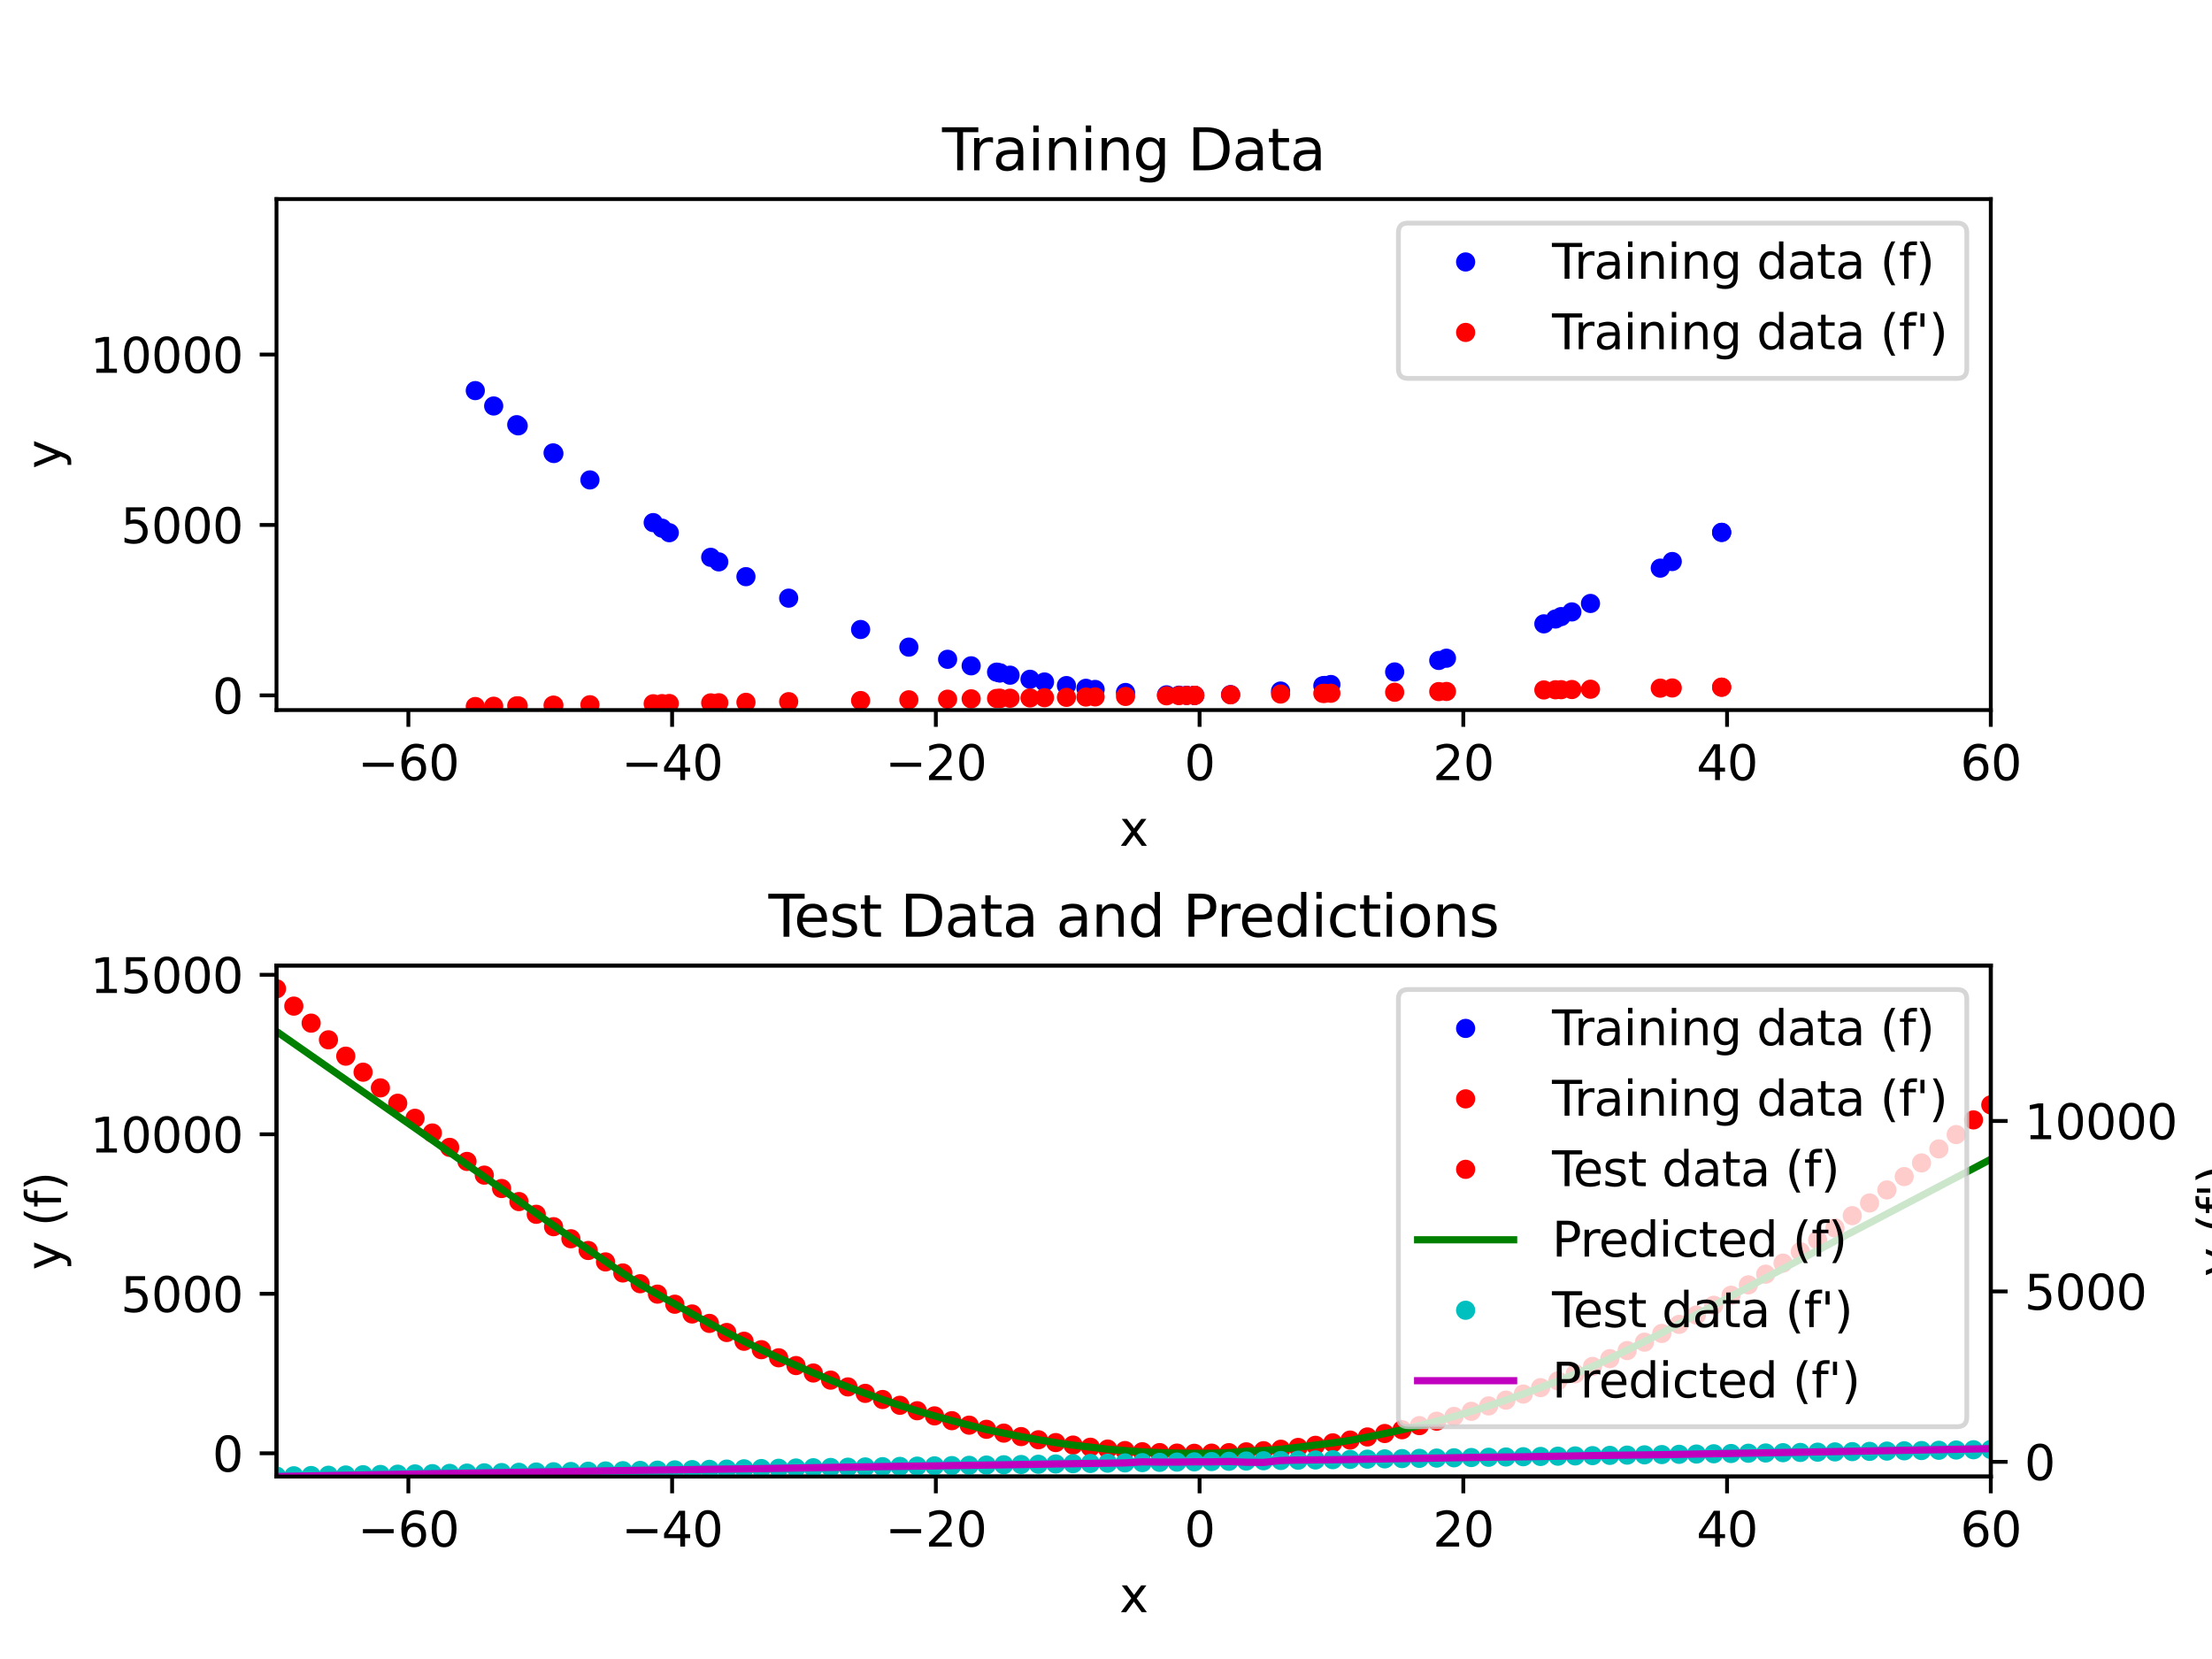 <?xml version="1.0" encoding="utf-8" standalone="no"?>
<!DOCTYPE svg PUBLIC "-//W3C//DTD SVG 1.1//EN"
  "http://www.w3.org/Graphics/SVG/1.1/DTD/svg11.dtd">
<svg xmlns:xlink="http://www.w3.org/1999/xlink" width="460.8pt" height="345.6pt" viewBox="0 0 460.8 345.6" xmlns="http://www.w3.org/2000/svg" version="1.1">
 <defs>
  <style type="text/css">*{stroke-linejoin: round; stroke-linecap: butt}</style>
 </defs>
 <g id="figure_1">
  <g id="patch_1">
   <path d="M 0 345.6 
L 460.8 345.6 
L 460.8 0 
L 0 0 
z
" style="fill: #ffffff"/>
  </g>
  <g id="axes_1">
   <g id="patch_2">
    <path d="M 57.6 147.917 
L 414.72 147.917 
L 414.72 41.472 
L 57.6 41.472 
z
" style="fill: #ffffff"/>
   </g>
   <g id="matplotlib.axis_1">
    <g id="xtick_1">
     <g id="line2d_1">
      <defs>
       <path id="m29d23cf89d" d="M 0 0 
L 0 3.5 
" style="stroke: #000000; stroke-width: 0.8"/>
      </defs>
      <g>
       <use xlink:href="#m29d23cf89d" x="85.071" y="147.917" style="stroke: #000000; stroke-width: 0.8"/>
      </g>
     </g>
     <g id="text_1">
      <!-- −60 -->
      <g transform="translate(74.518 162.515) scale(0.1 -0.1)">
       <defs>
        <path id="DejaVuSans-2212" d="M 678 2272 
L 4684 2272 
L 4684 1741 
L 678 1741 
L 678 2272 
z
" transform="scale(0.016)"/>
        <path id="DejaVuSans-36" d="M 2113 2584 
Q 1688 2584 1439 2293 
Q 1191 2003 1191 1497 
Q 1191 994 1439 701 
Q 1688 409 2113 409 
Q 2538 409 2786 701 
Q 3034 994 3034 1497 
Q 3034 2003 2786 2293 
Q 2538 2584 2113 2584 
z
M 3366 4563 
L 3366 3988 
Q 3128 4100 2886 4159 
Q 2644 4219 2406 4219 
Q 1781 4219 1451 3797 
Q 1122 3375 1075 2522 
Q 1259 2794 1537 2939 
Q 1816 3084 2150 3084 
Q 2853 3084 3261 2657 
Q 3669 2231 3669 1497 
Q 3669 778 3244 343 
Q 2819 -91 2113 -91 
Q 1303 -91 875 529 
Q 447 1150 447 2328 
Q 447 3434 972 4092 
Q 1497 4750 2381 4750 
Q 2619 4750 2861 4703 
Q 3103 4656 3366 4563 
z
" transform="scale(0.016)"/>
        <path id="DejaVuSans-30" d="M 2034 4250 
Q 1547 4250 1301 3770 
Q 1056 3291 1056 2328 
Q 1056 1369 1301 889 
Q 1547 409 2034 409 
Q 2525 409 2770 889 
Q 3016 1369 3016 2328 
Q 3016 3291 2770 3770 
Q 2525 4250 2034 4250 
z
M 2034 4750 
Q 2819 4750 3233 4129 
Q 3647 3509 3647 2328 
Q 3647 1150 3233 529 
Q 2819 -91 2034 -91 
Q 1250 -91 836 529 
Q 422 1150 422 2328 
Q 422 3509 836 4129 
Q 1250 4750 2034 4750 
z
" transform="scale(0.016)"/>
       </defs>
       <use xlink:href="#DejaVuSans-2212"/>
       <use xlink:href="#DejaVuSans-36" x="83.789"/>
       <use xlink:href="#DejaVuSans-30" x="147.412"/>
      </g>
     </g>
    </g>
    <g id="xtick_2">
     <g id="line2d_2">
      <g>
       <use xlink:href="#m29d23cf89d" x="140.012" y="147.917" style="stroke: #000000; stroke-width: 0.8"/>
      </g>
     </g>
     <g id="text_2">
      <!-- −40 -->
      <g transform="translate(129.46 162.515) scale(0.1 -0.1)">
       <defs>
        <path id="DejaVuSans-34" d="M 2419 4116 
L 825 1625 
L 2419 1625 
L 2419 4116 
z
M 2253 4666 
L 3047 4666 
L 3047 1625 
L 3713 1625 
L 3713 1100 
L 3047 1100 
L 3047 0 
L 2419 0 
L 2419 1100 
L 313 1100 
L 313 1709 
L 2253 4666 
z
" transform="scale(0.016)"/>
       </defs>
       <use xlink:href="#DejaVuSans-2212"/>
       <use xlink:href="#DejaVuSans-34" x="83.789"/>
       <use xlink:href="#DejaVuSans-30" x="147.412"/>
      </g>
     </g>
    </g>
    <g id="xtick_3">
     <g id="line2d_3">
      <g>
       <use xlink:href="#m29d23cf89d" x="194.954" y="147.917" style="stroke: #000000; stroke-width: 0.8"/>
      </g>
     </g>
     <g id="text_3">
      <!-- −20 -->
      <g transform="translate(184.402 162.515) scale(0.1 -0.1)">
       <defs>
        <path id="DejaVuSans-32" d="M 1228 531 
L 3431 531 
L 3431 0 
L 469 0 
L 469 531 
Q 828 903 1448 1529 
Q 2069 2156 2228 2338 
Q 2531 2678 2651 2914 
Q 2772 3150 2772 3378 
Q 2772 3750 2511 3984 
Q 2250 4219 1831 4219 
Q 1534 4219 1204 4116 
Q 875 4013 500 3803 
L 500 4441 
Q 881 4594 1212 4672 
Q 1544 4750 1819 4750 
Q 2544 4750 2975 4387 
Q 3406 4025 3406 3419 
Q 3406 3131 3298 2873 
Q 3191 2616 2906 2266 
Q 2828 2175 2409 1742 
Q 1991 1309 1228 531 
z
" transform="scale(0.016)"/>
       </defs>
       <use xlink:href="#DejaVuSans-2212"/>
       <use xlink:href="#DejaVuSans-32" x="83.789"/>
       <use xlink:href="#DejaVuSans-30" x="147.412"/>
      </g>
     </g>
    </g>
    <g id="xtick_4">
     <g id="line2d_4">
      <g>
       <use xlink:href="#m29d23cf89d" x="249.895" y="147.917" style="stroke: #000000; stroke-width: 0.8"/>
      </g>
     </g>
     <g id="text_4">
      <!-- 0 -->
      <g transform="translate(246.714 162.515) scale(0.1 -0.1)">
       <use xlink:href="#DejaVuSans-30"/>
      </g>
     </g>
    </g>
    <g id="xtick_5">
     <g id="line2d_5">
      <g>
       <use xlink:href="#m29d23cf89d" x="304.837" y="147.917" style="stroke: #000000; stroke-width: 0.8"/>
      </g>
     </g>
     <g id="text_5">
      <!-- 20 -->
      <g transform="translate(298.474 162.515) scale(0.1 -0.1)">
       <use xlink:href="#DejaVuSans-32"/>
       <use xlink:href="#DejaVuSans-30" x="63.623"/>
      </g>
     </g>
    </g>
    <g id="xtick_6">
     <g id="line2d_6">
      <g>
       <use xlink:href="#m29d23cf89d" x="359.778" y="147.917" style="stroke: #000000; stroke-width: 0.8"/>
      </g>
     </g>
     <g id="text_6">
      <!-- 40 -->
      <g transform="translate(353.416 162.515) scale(0.1 -0.1)">
       <use xlink:href="#DejaVuSans-34"/>
       <use xlink:href="#DejaVuSans-30" x="63.623"/>
      </g>
     </g>
    </g>
    <g id="xtick_7">
     <g id="line2d_7">
      <g>
       <use xlink:href="#m29d23cf89d" x="414.72" y="147.917" style="stroke: #000000; stroke-width: 0.8"/>
      </g>
     </g>
     <g id="text_7">
      <!-- 60 -->
      <g transform="translate(408.358 162.515) scale(0.1 -0.1)">
       <use xlink:href="#DejaVuSans-36"/>
       <use xlink:href="#DejaVuSans-30" x="63.623"/>
      </g>
     </g>
    </g>
    <g id="text_8">
     <!-- x -->
     <g transform="translate(233.201 176.193) scale(0.1 -0.1)">
      <defs>
       <path id="DejaVuSans-78" d="M 3513 3500 
L 2247 1797 
L 3578 0 
L 2900 0 
L 1881 1375 
L 863 0 
L 184 0 
L 1544 1831 
L 300 3500 
L 978 3500 
L 1906 2253 
L 2834 3500 
L 3513 3500 
z
" transform="scale(0.016)"/>
      </defs>
      <use xlink:href="#DejaVuSans-78"/>
     </g>
    </g>
   </g>
   <g id="matplotlib.axis_2">
    <g id="ytick_1">
     <g id="line2d_8">
      <defs>
       <path id="m28a8f8a177" d="M 0 0 
L -3.5 0 
" style="stroke: #000000; stroke-width: 0.8"/>
      </defs>
      <g>
       <use xlink:href="#m28a8f8a177" x="57.6" y="144.856" style="stroke: #000000; stroke-width: 0.8"/>
      </g>
     </g>
     <g id="text_9">
      <!-- 0 -->
      <g transform="translate(44.237 148.655) scale(0.1 -0.1)">
       <use xlink:href="#DejaVuSans-30"/>
      </g>
     </g>
    </g>
    <g id="ytick_2">
     <g id="line2d_9">
      <g>
       <use xlink:href="#m28a8f8a177" x="57.6" y="109.355" style="stroke: #000000; stroke-width: 0.8"/>
      </g>
     </g>
     <g id="text_10">
      <!-- 5000 -->
      <g transform="translate(25.15 113.155) scale(0.1 -0.1)">
       <defs>
        <path id="DejaVuSans-35" d="M 691 4666 
L 3169 4666 
L 3169 4134 
L 1269 4134 
L 1269 2991 
Q 1406 3038 1543 3061 
Q 1681 3084 1819 3084 
Q 2600 3084 3056 2656 
Q 3513 2228 3513 1497 
Q 3513 744 3044 326 
Q 2575 -91 1722 -91 
Q 1428 -91 1123 -41 
Q 819 9 494 109 
L 494 744 
Q 775 591 1075 516 
Q 1375 441 1709 441 
Q 2250 441 2565 725 
Q 2881 1009 2881 1497 
Q 2881 1984 2565 2268 
Q 2250 2553 1709 2553 
Q 1456 2553 1204 2497 
Q 953 2441 691 2322 
L 691 4666 
z
" transform="scale(0.016)"/>
       </defs>
       <use xlink:href="#DejaVuSans-35"/>
       <use xlink:href="#DejaVuSans-30" x="63.623"/>
       <use xlink:href="#DejaVuSans-30" x="127.246"/>
       <use xlink:href="#DejaVuSans-30" x="190.869"/>
      </g>
     </g>
    </g>
    <g id="ytick_3">
     <g id="line2d_10">
      <g>
       <use xlink:href="#m28a8f8a177" x="57.6" y="73.855" style="stroke: #000000; stroke-width: 0.8"/>
      </g>
     </g>
     <g id="text_11">
      <!-- 10000 -->
      <g transform="translate(18.788 77.654) scale(0.1 -0.1)">
       <defs>
        <path id="DejaVuSans-31" d="M 794 531 
L 1825 531 
L 1825 4091 
L 703 3866 
L 703 4441 
L 1819 4666 
L 2450 4666 
L 2450 531 
L 3481 531 
L 3481 0 
L 794 0 
L 794 531 
z
" transform="scale(0.016)"/>
       </defs>
       <use xlink:href="#DejaVuSans-31"/>
       <use xlink:href="#DejaVuSans-30" x="63.623"/>
       <use xlink:href="#DejaVuSans-30" x="127.246"/>
       <use xlink:href="#DejaVuSans-30" x="190.869"/>
       <use xlink:href="#DejaVuSans-30" x="254.492"/>
      </g>
     </g>
    </g>
    <g id="text_12">
     <!-- y -->
     <g transform="translate(12.708 97.654) rotate(-90) scale(0.1 -0.1)">
      <defs>
       <path id="DejaVuSans-79" d="M 2059 -325 
Q 1816 -950 1584 -1140 
Q 1353 -1331 966 -1331 
L 506 -1331 
L 506 -850 
L 844 -850 
Q 1081 -850 1212 -737 
Q 1344 -625 1503 -206 
L 1606 56 
L 191 3500 
L 800 3500 
L 1894 763 
L 2988 3500 
L 3597 3500 
L 2059 -325 
z
" transform="scale(0.016)"/>
      </defs>
      <use xlink:href="#DejaVuSans-79"/>
     </g>
    </g>
   </g>
   <g id="line2d_11">
    <defs>
     <path id="m1f75939437" d="M 0 1.5 
C 0.398 1.5 0.779 1.342 1.061 1.061 
C 1.342 0.779 1.5 0.398 1.5 0 
C 1.5 -0.398 1.342 -0.779 1.061 -1.061 
C 0.779 -1.342 0.398 -1.5 0 -1.5 
C -0.398 -1.5 -0.779 -1.342 -1.061 -1.061 
C -1.342 -0.779 -1.5 -0.398 -1.5 0 
C -1.5 0.398 -1.342 0.779 -1.061 1.061 
C -0.779 1.342 -0.398 1.5 0 1.5 
z
" style="stroke: #0000ff"/>
    </defs>
    <g clip-path="url(#p8fd3d402f4)">
     <use xlink:href="#m1f75939437" x="325.212" y="128.448" style="fill: #0000ff; stroke: #0000ff"/>
     <use xlink:href="#m1f75939437" x="115.217" y="94.349" style="fill: #0000ff; stroke: #0000ff"/>
     <use xlink:href="#m1f75939437" x="107.949" y="88.712" style="fill: #0000ff; stroke: #0000ff"/>
     <use xlink:href="#m1f75939437" x="277.245" y="142.596" style="fill: #0000ff; stroke: #0000ff"/>
     <use xlink:href="#m1f75939437" x="115.384" y="94.475" style="fill: #0000ff; stroke: #0000ff"/>
     <use xlink:href="#m1f75939437" x="137.904" y="110.027" style="fill: #0000ff; stroke: #0000ff"/>
     <use xlink:href="#m1f75939437" x="345.868" y="118.355" style="fill: #0000ff; stroke: #0000ff"/>
     <use xlink:href="#m1f75939437" x="228.131" y="143.624" style="fill: #0000ff; stroke: #0000ff"/>
     <use xlink:href="#m1f75939437" x="149.732" y="117.049" style="fill: #0000ff; stroke: #0000ff"/>
     <use xlink:href="#m1f75939437" x="99.012" y="81.371" style="fill: #0000ff; stroke: #0000ff"/>
     <use xlink:href="#m1f75939437" x="208.296" y="140.179" style="fill: #0000ff; stroke: #0000ff"/>
     <use xlink:href="#m1f75939437" x="248.896" y="144.851" style="fill: #0000ff; stroke: #0000ff"/>
     <use xlink:href="#m1f75939437" x="331.327" y="125.711" style="fill: #0000ff; stroke: #0000ff"/>
     <use xlink:href="#m1f75939437" x="299.72" y="137.584" style="fill: #0000ff; stroke: #0000ff"/>
     <use xlink:href="#m1f75939437" x="266.766" y="143.958" style="fill: #0000ff; stroke: #0000ff"/>
     <use xlink:href="#m1f75939437" x="136.072" y="108.868" style="fill: #0000ff; stroke: #0000ff"/>
     <use xlink:href="#m1f75939437" x="245.608" y="144.819" style="fill: #0000ff; stroke: #0000ff"/>
     <use xlink:href="#m1f75939437" x="243.011" y="144.75" style="fill: #0000ff; stroke: #0000ff"/>
     <use xlink:href="#m1f75939437" x="321.615" y="129.959" style="fill: #0000ff; stroke: #0000ff"/>
     <use xlink:href="#m1f75939437" x="179.281" y="131.139" style="fill: #0000ff; stroke: #0000ff"/>
     <use xlink:href="#m1f75939437" x="208.29" y="140.178" style="fill: #0000ff; stroke: #0000ff"/>
     <use xlink:href="#m1f75939437" x="189.33" y="134.808" style="fill: #0000ff; stroke: #0000ff"/>
     <use xlink:href="#m1f75939437" x="247.198" y="144.842" style="fill: #0000ff; stroke: #0000ff"/>
     <use xlink:href="#m1f75939437" x="275.986" y="142.792" style="fill: #0000ff; stroke: #0000ff"/>
     <use xlink:href="#m1f75939437" x="327.445" y="127.473" style="fill: #0000ff; stroke: #0000ff"/>
     <use xlink:href="#m1f75939437" x="164.294" y="124.609" style="fill: #0000ff; stroke: #0000ff"/>
     <use xlink:href="#m1f75939437" x="248.812" y="144.851" style="fill: #0000ff; stroke: #0000ff"/>
     <use xlink:href="#m1f75939437" x="107.648" y="88.471" style="fill: #0000ff; stroke: #0000ff"/>
     <use xlink:href="#m1f75939437" x="139.422" y="110.972" style="fill: #0000ff; stroke: #0000ff"/>
     <use xlink:href="#m1f75939437" x="217.589" y="142.07" style="fill: #0000ff; stroke: #0000ff"/>
     <use xlink:href="#m1f75939437" x="202.31" y="138.703" style="fill: #0000ff; stroke: #0000ff"/>
     <use xlink:href="#m1f75939437" x="275.574" y="142.855" style="fill: #0000ff; stroke: #0000ff"/>
     <use xlink:href="#m1f75939437" x="301.322" y="137.118" style="fill: #0000ff; stroke: #0000ff"/>
     <use xlink:href="#m1f75939437" x="210.413" y="140.653" style="fill: #0000ff; stroke: #0000ff"/>
     <use xlink:href="#m1f75939437" x="358.651" y="110.902" style="fill: #0000ff; stroke: #0000ff"/>
     <use xlink:href="#m1f75939437" x="290.532" y="139.978" style="fill: #0000ff; stroke: #0000ff"/>
     <use xlink:href="#m1f75939437" x="348.359" y="116.975" style="fill: #0000ff; stroke: #0000ff"/>
     <use xlink:href="#m1f75939437" x="234.466" y="144.256" style="fill: #0000ff; stroke: #0000ff"/>
     <use xlink:href="#m1f75939437" x="214.57" y="141.509" style="fill: #0000ff; stroke: #0000ff"/>
     <use xlink:href="#m1f75939437" x="102.843" y="84.573" style="fill: #0000ff; stroke: #0000ff"/>
     <use xlink:href="#m1f75939437" x="324.037" y="128.95" style="fill: #0000ff; stroke: #0000ff"/>
     <use xlink:href="#m1f75939437" x="222.161" y="142.821" style="fill: #0000ff; stroke: #0000ff"/>
     <use xlink:href="#m1f75939437" x="122.892" y="99.978" style="fill: #0000ff; stroke: #0000ff"/>
     <use xlink:href="#m1f75939437" x="358.652" y="110.901" style="fill: #0000ff; stroke: #0000ff"/>
     <use xlink:href="#m1f75939437" x="155.394" y="120.13" style="fill: #0000ff; stroke: #0000ff"/>
     <use xlink:href="#m1f75939437" x="226.224" y="143.389" style="fill: #0000ff; stroke: #0000ff"/>
     <use xlink:href="#m1f75939437" x="256.354" y="144.697" style="fill: #0000ff; stroke: #0000ff"/>
     <use xlink:href="#m1f75939437" x="207.605" y="140.019" style="fill: #0000ff; stroke: #0000ff"/>
     <use xlink:href="#m1f75939437" x="197.404" y="137.343" style="fill: #0000ff; stroke: #0000ff"/>
     <use xlink:href="#m1f75939437" x="148.054" y="116.101" style="fill: #0000ff; stroke: #0000ff"/>
    </g>
   </g>
   <g id="line2d_12">
    <defs>
     <path id="m9a598f4359" d="M 0 1.5 
C 0.398 1.5 0.779 1.342 1.061 1.061 
C 1.342 0.779 1.5 0.398 1.5 0 
C 1.5 -0.398 1.342 -0.779 1.061 -1.061 
C 0.779 -1.342 0.398 -1.5 0 -1.5 
C -0.398 -1.5 -0.779 -1.342 -1.061 -1.061 
C -1.342 -0.779 -1.5 -0.398 -1.5 0 
C -1.5 0.398 -1.342 0.779 -1.061 1.061 
C -0.779 1.342 -0.398 1.5 0 1.5 
z
" style="stroke: #ff0000"/>
    </defs>
    <g clip-path="url(#p8fd3d402f4)">
     <use xlink:href="#m9a598f4359" x="325.212" y="143.673" style="fill: #ff0000; stroke: #ff0000"/>
     <use xlink:href="#m9a598f4359" x="115.217" y="146.93" style="fill: #ff0000; stroke: #ff0000"/>
     <use xlink:href="#m9a598f4359" x="107.949" y="147.043" style="fill: #ff0000; stroke: #ff0000"/>
     <use xlink:href="#m9a598f4359" x="277.245" y="144.417" style="fill: #ff0000; stroke: #ff0000"/>
     <use xlink:href="#m9a598f4359" x="115.384" y="146.927" style="fill: #ff0000; stroke: #ff0000"/>
     <use xlink:href="#m9a598f4359" x="137.904" y="146.578" style="fill: #ff0000; stroke: #ff0000"/>
     <use xlink:href="#m9a598f4359" x="345.868" y="143.353" style="fill: #ff0000; stroke: #ff0000"/>
     <use xlink:href="#m9a598f4359" x="228.131" y="145.179" style="fill: #ff0000; stroke: #ff0000"/>
     <use xlink:href="#m9a598f4359" x="149.732" y="146.395" style="fill: #ff0000; stroke: #ff0000"/>
     <use xlink:href="#m9a598f4359" x="99.012" y="147.181" style="fill: #ff0000; stroke: #ff0000"/>
     <use xlink:href="#m9a598f4359" x="208.296" y="145.487" style="fill: #ff0000; stroke: #ff0000"/>
     <use xlink:href="#m9a598f4359" x="248.896" y="144.857" style="fill: #ff0000; stroke: #ff0000"/>
     <use xlink:href="#m9a598f4359" x="331.327" y="143.579" style="fill: #ff0000; stroke: #ff0000"/>
     <use xlink:href="#m9a598f4359" x="299.72" y="144.069" style="fill: #ff0000; stroke: #ff0000"/>
     <use xlink:href="#m9a598f4359" x="266.766" y="144.58" style="fill: #ff0000; stroke: #ff0000"/>
     <use xlink:href="#m9a598f4359" x="136.072" y="146.607" style="fill: #ff0000; stroke: #ff0000"/>
     <use xlink:href="#m9a598f4359" x="245.608" y="144.908" style="fill: #ff0000; stroke: #ff0000"/>
     <use xlink:href="#m9a598f4359" x="243.011" y="144.948" style="fill: #ff0000; stroke: #ff0000"/>
     <use xlink:href="#m9a598f4359" x="321.615" y="143.729" style="fill: #ff0000; stroke: #ff0000"/>
     <use xlink:href="#m9a598f4359" x="179.281" y="145.937" style="fill: #ff0000; stroke: #ff0000"/>
     <use xlink:href="#m9a598f4359" x="208.29" y="145.487" style="fill: #ff0000; stroke: #ff0000"/>
     <use xlink:href="#m9a598f4359" x="189.33" y="145.781" style="fill: #ff0000; stroke: #ff0000"/>
     <use xlink:href="#m9a598f4359" x="247.198" y="144.883" style="fill: #ff0000; stroke: #ff0000"/>
     <use xlink:href="#m9a598f4359" x="275.986" y="144.437" style="fill: #ff0000; stroke: #ff0000"/>
     <use xlink:href="#m9a598f4359" x="327.445" y="143.639" style="fill: #ff0000; stroke: #ff0000"/>
     <use xlink:href="#m9a598f4359" x="164.294" y="146.169" style="fill: #ff0000; stroke: #ff0000"/>
     <use xlink:href="#m9a598f4359" x="248.812" y="144.858" style="fill: #ff0000; stroke: #ff0000"/>
     <use xlink:href="#m9a598f4359" x="107.648" y="147.047" style="fill: #ff0000; stroke: #ff0000"/>
     <use xlink:href="#m9a598f4359" x="139.422" y="146.555" style="fill: #ff0000; stroke: #ff0000"/>
     <use xlink:href="#m9a598f4359" x="217.589" y="145.342" style="fill: #ff0000; stroke: #ff0000"/>
     <use xlink:href="#m9a598f4359" x="202.31" y="145.579" style="fill: #ff0000; stroke: #ff0000"/>
     <use xlink:href="#m9a598f4359" x="275.574" y="144.443" style="fill: #ff0000; stroke: #ff0000"/>
     <use xlink:href="#m9a598f4359" x="301.322" y="144.044" style="fill: #ff0000; stroke: #ff0000"/>
     <use xlink:href="#m9a598f4359" x="210.413" y="145.454" style="fill: #ff0000; stroke: #ff0000"/>
     <use xlink:href="#m9a598f4359" x="358.651" y="143.155" style="fill: #ff0000; stroke: #ff0000"/>
     <use xlink:href="#m9a598f4359" x="290.532" y="144.211" style="fill: #ff0000; stroke: #ff0000"/>
     <use xlink:href="#m9a598f4359" x="348.359" y="143.315" style="fill: #ff0000; stroke: #ff0000"/>
     <use xlink:href="#m9a598f4359" x="234.466" y="145.081" style="fill: #ff0000; stroke: #ff0000"/>
     <use xlink:href="#m9a598f4359" x="214.57" y="145.389" style="fill: #ff0000; stroke: #ff0000"/>
     <use xlink:href="#m9a598f4359" x="102.843" y="147.122" style="fill: #ff0000; stroke: #ff0000"/>
     <use xlink:href="#m9a598f4359" x="324.037" y="143.692" style="fill: #ff0000; stroke: #ff0000"/>
     <use xlink:href="#m9a598f4359" x="222.161" y="145.272" style="fill: #ff0000; stroke: #ff0000"/>
     <use xlink:href="#m9a598f4359" x="122.892" y="146.811" style="fill: #ff0000; stroke: #ff0000"/>
     <use xlink:href="#m9a598f4359" x="358.652" y="143.155" style="fill: #ff0000; stroke: #ff0000"/>
     <use xlink:href="#m9a598f4359" x="155.394" y="146.307" style="fill: #ff0000; stroke: #ff0000"/>
     <use xlink:href="#m9a598f4359" x="226.224" y="145.209" style="fill: #ff0000; stroke: #ff0000"/>
     <use xlink:href="#m9a598f4359" x="256.354" y="144.741" style="fill: #ff0000; stroke: #ff0000"/>
     <use xlink:href="#m9a598f4359" x="207.605" y="145.497" style="fill: #ff0000; stroke: #ff0000"/>
     <use xlink:href="#m9a598f4359" x="197.404" y="145.655" style="fill: #ff0000; stroke: #ff0000"/>
     <use xlink:href="#m9a598f4359" x="148.054" y="146.421" style="fill: #ff0000; stroke: #ff0000"/>
    </g>
   </g>
   <g id="patch_3">
    <path d="M 57.6 147.917 
L 57.6 41.472 
" style="fill: none; stroke: #000000; stroke-width: 0.8; stroke-linejoin: miter; stroke-linecap: square"/>
   </g>
   <g id="patch_4">
    <path d="M 414.72 147.917 
L 414.72 41.472 
" style="fill: none; stroke: #000000; stroke-width: 0.8; stroke-linejoin: miter; stroke-linecap: square"/>
   </g>
   <g id="patch_5">
    <path d="M 57.6 147.917 
L 414.72 147.917 
" style="fill: none; stroke: #000000; stroke-width: 0.8; stroke-linejoin: miter; stroke-linecap: square"/>
   </g>
   <g id="patch_6">
    <path d="M 57.6 41.472 
L 414.72 41.472 
" style="fill: none; stroke: #000000; stroke-width: 0.8; stroke-linejoin: miter; stroke-linecap: square"/>
   </g>
   <g id="text_13">
    <!-- Training Data -->
    <g transform="translate(196.256 35.472) scale(0.12 -0.12)">
     <defs>
      <path id="DejaVuSans-54" d="M -19 4666 
L 3928 4666 
L 3928 4134 
L 2272 4134 
L 2272 0 
L 1638 0 
L 1638 4134 
L -19 4134 
L -19 4666 
z
" transform="scale(0.016)"/>
      <path id="DejaVuSans-72" d="M 2631 2963 
Q 2534 3019 2420 3045 
Q 2306 3072 2169 3072 
Q 1681 3072 1420 2755 
Q 1159 2438 1159 1844 
L 1159 0 
L 581 0 
L 581 3500 
L 1159 3500 
L 1159 2956 
Q 1341 3275 1631 3429 
Q 1922 3584 2338 3584 
Q 2397 3584 2469 3576 
Q 2541 3569 2628 3553 
L 2631 2963 
z
" transform="scale(0.016)"/>
      <path id="DejaVuSans-61" d="M 2194 1759 
Q 1497 1759 1228 1600 
Q 959 1441 959 1056 
Q 959 750 1161 570 
Q 1363 391 1709 391 
Q 2188 391 2477 730 
Q 2766 1069 2766 1631 
L 2766 1759 
L 2194 1759 
z
M 3341 1997 
L 3341 0 
L 2766 0 
L 2766 531 
Q 2569 213 2275 61 
Q 1981 -91 1556 -91 
Q 1019 -91 701 211 
Q 384 513 384 1019 
Q 384 1609 779 1909 
Q 1175 2209 1959 2209 
L 2766 2209 
L 2766 2266 
Q 2766 2663 2505 2880 
Q 2244 3097 1772 3097 
Q 1472 3097 1187 3025 
Q 903 2953 641 2809 
L 641 3341 
Q 956 3463 1253 3523 
Q 1550 3584 1831 3584 
Q 2591 3584 2966 3190 
Q 3341 2797 3341 1997 
z
" transform="scale(0.016)"/>
      <path id="DejaVuSans-69" d="M 603 3500 
L 1178 3500 
L 1178 0 
L 603 0 
L 603 3500 
z
M 603 4863 
L 1178 4863 
L 1178 4134 
L 603 4134 
L 603 4863 
z
" transform="scale(0.016)"/>
      <path id="DejaVuSans-6e" d="M 3513 2113 
L 3513 0 
L 2938 0 
L 2938 2094 
Q 2938 2591 2744 2837 
Q 2550 3084 2163 3084 
Q 1697 3084 1428 2787 
Q 1159 2491 1159 1978 
L 1159 0 
L 581 0 
L 581 3500 
L 1159 3500 
L 1159 2956 
Q 1366 3272 1645 3428 
Q 1925 3584 2291 3584 
Q 2894 3584 3203 3211 
Q 3513 2838 3513 2113 
z
" transform="scale(0.016)"/>
      <path id="DejaVuSans-67" d="M 2906 1791 
Q 2906 2416 2648 2759 
Q 2391 3103 1925 3103 
Q 1463 3103 1205 2759 
Q 947 2416 947 1791 
Q 947 1169 1205 825 
Q 1463 481 1925 481 
Q 2391 481 2648 825 
Q 2906 1169 2906 1791 
z
M 3481 434 
Q 3481 -459 3084 -895 
Q 2688 -1331 1869 -1331 
Q 1566 -1331 1297 -1286 
Q 1028 -1241 775 -1147 
L 775 -588 
Q 1028 -725 1275 -790 
Q 1522 -856 1778 -856 
Q 2344 -856 2625 -561 
Q 2906 -266 2906 331 
L 2906 616 
Q 2728 306 2450 153 
Q 2172 0 1784 0 
Q 1141 0 747 490 
Q 353 981 353 1791 
Q 353 2603 747 3093 
Q 1141 3584 1784 3584 
Q 2172 3584 2450 3431 
Q 2728 3278 2906 2969 
L 2906 3500 
L 3481 3500 
L 3481 434 
z
" transform="scale(0.016)"/>
      <path id="DejaVuSans-20" transform="scale(0.016)"/>
      <path id="DejaVuSans-44" d="M 1259 4147 
L 1259 519 
L 2022 519 
Q 2988 519 3436 956 
Q 3884 1394 3884 2338 
Q 3884 3275 3436 3711 
Q 2988 4147 2022 4147 
L 1259 4147 
z
M 628 4666 
L 1925 4666 
Q 3281 4666 3915 4102 
Q 4550 3538 4550 2338 
Q 4550 1131 3912 565 
Q 3275 0 1925 0 
L 628 0 
L 628 4666 
z
" transform="scale(0.016)"/>
      <path id="DejaVuSans-74" d="M 1172 4494 
L 1172 3500 
L 2356 3500 
L 2356 3053 
L 1172 3053 
L 1172 1153 
Q 1172 725 1289 603 
Q 1406 481 1766 481 
L 2356 481 
L 2356 0 
L 1766 0 
Q 1100 0 847 248 
Q 594 497 594 1153 
L 594 3053 
L 172 3053 
L 172 3500 
L 594 3500 
L 594 4494 
L 1172 4494 
z
" transform="scale(0.016)"/>
     </defs>
     <use xlink:href="#DejaVuSans-54"/>
     <use xlink:href="#DejaVuSans-72" x="46.334"/>
     <use xlink:href="#DejaVuSans-61" x="87.447"/>
     <use xlink:href="#DejaVuSans-69" x="148.727"/>
     <use xlink:href="#DejaVuSans-6e" x="176.51"/>
     <use xlink:href="#DejaVuSans-69" x="239.889"/>
     <use xlink:href="#DejaVuSans-6e" x="267.672"/>
     <use xlink:href="#DejaVuSans-67" x="331.051"/>
     <use xlink:href="#DejaVuSans-20" x="394.527"/>
     <use xlink:href="#DejaVuSans-44" x="426.314"/>
     <use xlink:href="#DejaVuSans-61" x="503.316"/>
     <use xlink:href="#DejaVuSans-74" x="564.596"/>
     <use xlink:href="#DejaVuSans-61" x="603.805"/>
    </g>
   </g>
   <g id="legend_1">
    <g id="patch_7">
     <path d="M 293.315 78.828 
L 407.72 78.828 
Q 409.72 78.828 409.72 76.828 
L 409.72 48.472 
Q 409.72 46.472 407.72 46.472 
L 293.315 46.472 
Q 291.315 46.472 291.315 48.472 
L 291.315 76.828 
Q 291.315 78.828 293.315 78.828 
z
" style="fill: #ffffff; opacity: 0.8; stroke: #cccccc; stroke-linejoin: miter"/>
    </g>
    <g id="line2d_13">
     <g>
      <use xlink:href="#m1f75939437" x="305.315" y="54.57" style="fill: #0000ff; stroke: #0000ff"/>
     </g>
    </g>
    <g id="text_14">
     <!-- Training data (f) -->
     <g transform="translate(323.315 58.07) scale(0.1 -0.1)">
      <defs>
       <path id="DejaVuSans-64" d="M 2906 2969 
L 2906 4863 
L 3481 4863 
L 3481 0 
L 2906 0 
L 2906 525 
Q 2725 213 2448 61 
Q 2172 -91 1784 -91 
Q 1150 -91 751 415 
Q 353 922 353 1747 
Q 353 2572 751 3078 
Q 1150 3584 1784 3584 
Q 2172 3584 2448 3432 
Q 2725 3281 2906 2969 
z
M 947 1747 
Q 947 1113 1208 752 
Q 1469 391 1925 391 
Q 2381 391 2643 752 
Q 2906 1113 2906 1747 
Q 2906 2381 2643 2742 
Q 2381 3103 1925 3103 
Q 1469 3103 1208 2742 
Q 947 2381 947 1747 
z
" transform="scale(0.016)"/>
       <path id="DejaVuSans-28" d="M 1984 4856 
Q 1566 4138 1362 3434 
Q 1159 2731 1159 2009 
Q 1159 1288 1364 580 
Q 1569 -128 1984 -844 
L 1484 -844 
Q 1016 -109 783 600 
Q 550 1309 550 2009 
Q 550 2706 781 3412 
Q 1013 4119 1484 4856 
L 1984 4856 
z
" transform="scale(0.016)"/>
       <path id="DejaVuSans-66" d="M 2375 4863 
L 2375 4384 
L 1825 4384 
Q 1516 4384 1395 4259 
Q 1275 4134 1275 3809 
L 1275 3500 
L 2222 3500 
L 2222 3053 
L 1275 3053 
L 1275 0 
L 697 0 
L 697 3053 
L 147 3053 
L 147 3500 
L 697 3500 
L 697 3744 
Q 697 4328 969 4595 
Q 1241 4863 1831 4863 
L 2375 4863 
z
" transform="scale(0.016)"/>
       <path id="DejaVuSans-29" d="M 513 4856 
L 1013 4856 
Q 1481 4119 1714 3412 
Q 1947 2706 1947 2009 
Q 1947 1309 1714 600 
Q 1481 -109 1013 -844 
L 513 -844 
Q 928 -128 1133 580 
Q 1338 1288 1338 2009 
Q 1338 2731 1133 3434 
Q 928 4138 513 4856 
z
" transform="scale(0.016)"/>
      </defs>
      <use xlink:href="#DejaVuSans-54"/>
      <use xlink:href="#DejaVuSans-72" x="46.334"/>
      <use xlink:href="#DejaVuSans-61" x="87.447"/>
      <use xlink:href="#DejaVuSans-69" x="148.727"/>
      <use xlink:href="#DejaVuSans-6e" x="176.51"/>
      <use xlink:href="#DejaVuSans-69" x="239.889"/>
      <use xlink:href="#DejaVuSans-6e" x="267.672"/>
      <use xlink:href="#DejaVuSans-67" x="331.051"/>
      <use xlink:href="#DejaVuSans-20" x="394.527"/>
      <use xlink:href="#DejaVuSans-64" x="426.314"/>
      <use xlink:href="#DejaVuSans-61" x="489.791"/>
      <use xlink:href="#DejaVuSans-74" x="551.07"/>
      <use xlink:href="#DejaVuSans-61" x="590.279"/>
      <use xlink:href="#DejaVuSans-20" x="651.559"/>
      <use xlink:href="#DejaVuSans-28" x="683.346"/>
      <use xlink:href="#DejaVuSans-66" x="722.359"/>
      <use xlink:href="#DejaVuSans-29" x="757.564"/>
     </g>
    </g>
    <g id="line2d_14">
     <g>
      <use xlink:href="#m9a598f4359" x="305.315" y="69.249" style="fill: #ff0000; stroke: #ff0000"/>
     </g>
    </g>
    <g id="text_15">
     <!-- Training data (f') -->
     <g transform="translate(323.315 72.749) scale(0.1 -0.1)">
      <defs>
       <path id="DejaVuSans-27" d="M 1147 4666 
L 1147 2931 
L 616 2931 
L 616 4666 
L 1147 4666 
z
" transform="scale(0.016)"/>
      </defs>
      <use xlink:href="#DejaVuSans-54"/>
      <use xlink:href="#DejaVuSans-72" x="46.334"/>
      <use xlink:href="#DejaVuSans-61" x="87.447"/>
      <use xlink:href="#DejaVuSans-69" x="148.727"/>
      <use xlink:href="#DejaVuSans-6e" x="176.51"/>
      <use xlink:href="#DejaVuSans-69" x="239.889"/>
      <use xlink:href="#DejaVuSans-6e" x="267.672"/>
      <use xlink:href="#DejaVuSans-67" x="331.051"/>
      <use xlink:href="#DejaVuSans-20" x="394.527"/>
      <use xlink:href="#DejaVuSans-64" x="426.314"/>
      <use xlink:href="#DejaVuSans-61" x="489.791"/>
      <use xlink:href="#DejaVuSans-74" x="551.07"/>
      <use xlink:href="#DejaVuSans-61" x="590.279"/>
      <use xlink:href="#DejaVuSans-20" x="651.559"/>
      <use xlink:href="#DejaVuSans-28" x="683.346"/>
      <use xlink:href="#DejaVuSans-66" x="722.359"/>
      <use xlink:href="#DejaVuSans-27" x="757.564"/>
      <use xlink:href="#DejaVuSans-29" x="785.055"/>
     </g>
    </g>
   </g>
  </g>
  <g id="axes_2">
   <g id="patch_8">
    <path d="M 57.6 307.584 
L 414.72 307.584 
L 414.72 201.139 
L 57.6 201.139 
z
" style="fill: #ffffff"/>
   </g>
   <g id="matplotlib.axis_3">
    <g id="xtick_8">
     <g id="line2d_15">
      <g>
       <use xlink:href="#m29d23cf89d" x="85.071" y="307.584" style="stroke: #000000; stroke-width: 0.8"/>
      </g>
     </g>
     <g id="text_16">
      <!-- −60 -->
      <g transform="translate(74.518 322.182) scale(0.1 -0.1)">
       <use xlink:href="#DejaVuSans-2212"/>
       <use xlink:href="#DejaVuSans-36" x="83.789"/>
       <use xlink:href="#DejaVuSans-30" x="147.412"/>
      </g>
     </g>
    </g>
    <g id="xtick_9">
     <g id="line2d_16">
      <g>
       <use xlink:href="#m29d23cf89d" x="140.012" y="307.584" style="stroke: #000000; stroke-width: 0.8"/>
      </g>
     </g>
     <g id="text_17">
      <!-- −40 -->
      <g transform="translate(129.46 322.182) scale(0.1 -0.1)">
       <use xlink:href="#DejaVuSans-2212"/>
       <use xlink:href="#DejaVuSans-34" x="83.789"/>
       <use xlink:href="#DejaVuSans-30" x="147.412"/>
      </g>
     </g>
    </g>
    <g id="xtick_10">
     <g id="line2d_17">
      <g>
       <use xlink:href="#m29d23cf89d" x="194.954" y="307.584" style="stroke: #000000; stroke-width: 0.8"/>
      </g>
     </g>
     <g id="text_18">
      <!-- −20 -->
      <g transform="translate(184.402 322.182) scale(0.1 -0.1)">
       <use xlink:href="#DejaVuSans-2212"/>
       <use xlink:href="#DejaVuSans-32" x="83.789"/>
       <use xlink:href="#DejaVuSans-30" x="147.412"/>
      </g>
     </g>
    </g>
    <g id="xtick_11">
     <g id="line2d_18">
      <g>
       <use xlink:href="#m29d23cf89d" x="249.895" y="307.584" style="stroke: #000000; stroke-width: 0.8"/>
      </g>
     </g>
     <g id="text_19">
      <!-- 0 -->
      <g transform="translate(246.714 322.182) scale(0.1 -0.1)">
       <use xlink:href="#DejaVuSans-30"/>
      </g>
     </g>
    </g>
    <g id="xtick_12">
     <g id="line2d_19">
      <g>
       <use xlink:href="#m29d23cf89d" x="304.837" y="307.584" style="stroke: #000000; stroke-width: 0.8"/>
      </g>
     </g>
     <g id="text_20">
      <!-- 20 -->
      <g transform="translate(298.474 322.182) scale(0.1 -0.1)">
       <use xlink:href="#DejaVuSans-32"/>
       <use xlink:href="#DejaVuSans-30" x="63.623"/>
      </g>
     </g>
    </g>
    <g id="xtick_13">
     <g id="line2d_20">
      <g>
       <use xlink:href="#m29d23cf89d" x="359.778" y="307.584" style="stroke: #000000; stroke-width: 0.8"/>
      </g>
     </g>
     <g id="text_21">
      <!-- 40 -->
      <g transform="translate(353.416 322.182) scale(0.1 -0.1)">
       <use xlink:href="#DejaVuSans-34"/>
       <use xlink:href="#DejaVuSans-30" x="63.623"/>
      </g>
     </g>
    </g>
    <g id="xtick_14">
     <g id="line2d_21">
      <g>
       <use xlink:href="#m29d23cf89d" x="414.72" y="307.584" style="stroke: #000000; stroke-width: 0.8"/>
      </g>
     </g>
     <g id="text_22">
      <!-- 60 -->
      <g transform="translate(408.358 322.182) scale(0.1 -0.1)">
       <use xlink:href="#DejaVuSans-36"/>
       <use xlink:href="#DejaVuSans-30" x="63.623"/>
      </g>
     </g>
    </g>
    <g id="text_23">
     <!-- x -->
     <g transform="translate(233.201 335.861) scale(0.1 -0.1)">
      <use xlink:href="#DejaVuSans-78"/>
     </g>
    </g>
   </g>
   <g id="matplotlib.axis_4">
    <g id="ytick_4">
     <g id="line2d_22">
      <g>
       <use xlink:href="#m28a8f8a177" x="57.6" y="302.75" style="stroke: #000000; stroke-width: 0.8"/>
      </g>
     </g>
     <g id="text_24">
      <!-- 0 -->
      <g transform="translate(44.237 306.549) scale(0.1 -0.1)">
       <use xlink:href="#DejaVuSans-30"/>
      </g>
     </g>
    </g>
    <g id="ytick_5">
     <g id="line2d_23">
      <g>
       <use xlink:href="#m28a8f8a177" x="57.6" y="269.52" style="stroke: #000000; stroke-width: 0.8"/>
      </g>
     </g>
     <g id="text_25">
      <!-- 5000 -->
      <g transform="translate(25.15 273.319) scale(0.1 -0.1)">
       <use xlink:href="#DejaVuSans-35"/>
       <use xlink:href="#DejaVuSans-30" x="63.623"/>
       <use xlink:href="#DejaVuSans-30" x="127.246"/>
       <use xlink:href="#DejaVuSans-30" x="190.869"/>
      </g>
     </g>
    </g>
    <g id="ytick_6">
     <g id="line2d_24">
      <g>
       <use xlink:href="#m28a8f8a177" x="57.6" y="236.29" style="stroke: #000000; stroke-width: 0.8"/>
      </g>
     </g>
     <g id="text_26">
      <!-- 10000 -->
      <g transform="translate(18.788 240.089) scale(0.1 -0.1)">
       <use xlink:href="#DejaVuSans-31"/>
       <use xlink:href="#DejaVuSans-30" x="63.623"/>
       <use xlink:href="#DejaVuSans-30" x="127.246"/>
       <use xlink:href="#DejaVuSans-30" x="190.869"/>
       <use xlink:href="#DejaVuSans-30" x="254.492"/>
      </g>
     </g>
    </g>
    <g id="ytick_7">
     <g id="line2d_25">
      <g>
       <use xlink:href="#m28a8f8a177" x="57.6" y="203.06" style="stroke: #000000; stroke-width: 0.8"/>
      </g>
     </g>
     <g id="text_27">
      <!-- 15000 -->
      <g transform="translate(18.788 206.859) scale(0.1 -0.1)">
       <use xlink:href="#DejaVuSans-31"/>
       <use xlink:href="#DejaVuSans-35" x="63.623"/>
       <use xlink:href="#DejaVuSans-30" x="127.246"/>
       <use xlink:href="#DejaVuSans-30" x="190.869"/>
       <use xlink:href="#DejaVuSans-30" x="254.492"/>
      </g>
     </g>
    </g>
    <g id="text_28">
     <!-- y (f) -->
     <g transform="translate(12.708 264.572) rotate(-90) scale(0.1 -0.1)">
      <use xlink:href="#DejaVuSans-79"/>
      <use xlink:href="#DejaVuSans-20" x="59.18"/>
      <use xlink:href="#DejaVuSans-28" x="90.967"/>
      <use xlink:href="#DejaVuSans-66" x="129.98"/>
      <use xlink:href="#DejaVuSans-29" x="165.186"/>
     </g>
    </g>
   </g>
   <g id="line2d_26">
    <g clip-path="url(#p6a9c1729f2)">
     <use xlink:href="#m9a598f4359" x="57.6" y="205.978" style="fill: #ff0000; stroke: #ff0000"/>
     <use xlink:href="#m9a598f4359" x="61.207" y="209.591" style="fill: #ff0000; stroke: #ff0000"/>
     <use xlink:href="#m9a598f4359" x="64.815" y="213.136" style="fill: #ff0000; stroke: #ff0000"/>
     <use xlink:href="#m9a598f4359" x="68.422" y="216.612" style="fill: #ff0000; stroke: #ff0000"/>
     <use xlink:href="#m9a598f4359" x="72.029" y="220.019" style="fill: #ff0000; stroke: #ff0000"/>
     <use xlink:href="#m9a598f4359" x="75.636" y="223.358" style="fill: #ff0000; stroke: #ff0000"/>
     <use xlink:href="#m9a598f4359" x="79.244" y="226.627" style="fill: #ff0000; stroke: #ff0000"/>
     <use xlink:href="#m9a598f4359" x="82.851" y="229.828" style="fill: #ff0000; stroke: #ff0000"/>
     <use xlink:href="#m9a598f4359" x="86.458" y="232.961" style="fill: #ff0000; stroke: #ff0000"/>
     <use xlink:href="#m9a598f4359" x="90.065" y="236.024" style="fill: #ff0000; stroke: #ff0000"/>
     <use xlink:href="#m9a598f4359" x="93.673" y="239.019" style="fill: #ff0000; stroke: #ff0000"/>
     <use xlink:href="#m9a598f4359" x="97.28" y="241.945" style="fill: #ff0000; stroke: #ff0000"/>
     <use xlink:href="#m9a598f4359" x="100.887" y="244.802" style="fill: #ff0000; stroke: #ff0000"/>
     <use xlink:href="#m9a598f4359" x="104.495" y="247.59" style="fill: #ff0000; stroke: #ff0000"/>
     <use xlink:href="#m9a598f4359" x="108.102" y="250.31" style="fill: #ff0000; stroke: #ff0000"/>
     <use xlink:href="#m9a598f4359" x="111.709" y="252.961" style="fill: #ff0000; stroke: #ff0000"/>
     <use xlink:href="#m9a598f4359" x="115.316" y="255.543" style="fill: #ff0000; stroke: #ff0000"/>
     <use xlink:href="#m9a598f4359" x="118.924" y="258.057" style="fill: #ff0000; stroke: #ff0000"/>
     <use xlink:href="#m9a598f4359" x="122.531" y="260.501" style="fill: #ff0000; stroke: #ff0000"/>
     <use xlink:href="#m9a598f4359" x="126.138" y="262.877" style="fill: #ff0000; stroke: #ff0000"/>
     <use xlink:href="#m9a598f4359" x="129.745" y="265.184" style="fill: #ff0000; stroke: #ff0000"/>
     <use xlink:href="#m9a598f4359" x="133.353" y="267.423" style="fill: #ff0000; stroke: #ff0000"/>
     <use xlink:href="#m9a598f4359" x="136.96" y="269.592" style="fill: #ff0000; stroke: #ff0000"/>
     <use xlink:href="#m9a598f4359" x="140.567" y="271.693" style="fill: #ff0000; stroke: #ff0000"/>
     <use xlink:href="#m9a598f4359" x="144.175" y="273.725" style="fill: #ff0000; stroke: #ff0000"/>
     <use xlink:href="#m9a598f4359" x="147.782" y="275.688" style="fill: #ff0000; stroke: #ff0000"/>
     <use xlink:href="#m9a598f4359" x="151.389" y="277.583" style="fill: #ff0000; stroke: #ff0000"/>
     <use xlink:href="#m9a598f4359" x="154.996" y="279.409" style="fill: #ff0000; stroke: #ff0000"/>
     <use xlink:href="#m9a598f4359" x="158.604" y="281.166" style="fill: #ff0000; stroke: #ff0000"/>
     <use xlink:href="#m9a598f4359" x="162.211" y="282.854" style="fill: #ff0000; stroke: #ff0000"/>
     <use xlink:href="#m9a598f4359" x="165.818" y="284.474" style="fill: #ff0000; stroke: #ff0000"/>
     <use xlink:href="#m9a598f4359" x="169.425" y="286.025" style="fill: #ff0000; stroke: #ff0000"/>
     <use xlink:href="#m9a598f4359" x="173.033" y="287.507" style="fill: #ff0000; stroke: #ff0000"/>
     <use xlink:href="#m9a598f4359" x="176.64" y="288.92" style="fill: #ff0000; stroke: #ff0000"/>
     <use xlink:href="#m9a598f4359" x="180.247" y="290.264" style="fill: #ff0000; stroke: #ff0000"/>
     <use xlink:href="#m9a598f4359" x="183.855" y="291.54" style="fill: #ff0000; stroke: #ff0000"/>
     <use xlink:href="#m9a598f4359" x="187.462" y="292.747" style="fill: #ff0000; stroke: #ff0000"/>
     <use xlink:href="#m9a598f4359" x="191.069" y="293.885" style="fill: #ff0000; stroke: #ff0000"/>
     <use xlink:href="#m9a598f4359" x="194.676" y="294.955" style="fill: #ff0000; stroke: #ff0000"/>
     <use xlink:href="#m9a598f4359" x="198.284" y="295.955" style="fill: #ff0000; stroke: #ff0000"/>
     <use xlink:href="#m9a598f4359" x="201.891" y="296.887" style="fill: #ff0000; stroke: #ff0000"/>
     <use xlink:href="#m9a598f4359" x="205.498" y="297.751" style="fill: #ff0000; stroke: #ff0000"/>
     <use xlink:href="#m9a598f4359" x="209.105" y="298.545" style="fill: #ff0000; stroke: #ff0000"/>
     <use xlink:href="#m9a598f4359" x="212.713" y="299.271" style="fill: #ff0000; stroke: #ff0000"/>
     <use xlink:href="#m9a598f4359" x="216.32" y="299.928" style="fill: #ff0000; stroke: #ff0000"/>
     <use xlink:href="#m9a598f4359" x="219.927" y="300.516" style="fill: #ff0000; stroke: #ff0000"/>
     <use xlink:href="#m9a598f4359" x="223.535" y="301.035" style="fill: #ff0000; stroke: #ff0000"/>
     <use xlink:href="#m9a598f4359" x="227.142" y="301.486" style="fill: #ff0000; stroke: #ff0000"/>
     <use xlink:href="#m9a598f4359" x="230.749" y="301.868" style="fill: #ff0000; stroke: #ff0000"/>
     <use xlink:href="#m9a598f4359" x="234.356" y="302.181" style="fill: #ff0000; stroke: #ff0000"/>
     <use xlink:href="#m9a598f4359" x="237.964" y="302.425" style="fill: #ff0000; stroke: #ff0000"/>
     <use xlink:href="#m9a598f4359" x="241.571" y="302.601" style="fill: #ff0000; stroke: #ff0000"/>
     <use xlink:href="#m9a598f4359" x="245.178" y="302.708" style="fill: #ff0000; stroke: #ff0000"/>
     <use xlink:href="#m9a598f4359" x="248.785" y="302.746" style="fill: #ff0000; stroke: #ff0000"/>
     <use xlink:href="#m9a598f4359" x="252.393" y="302.715" style="fill: #ff0000; stroke: #ff0000"/>
     <use xlink:href="#m9a598f4359" x="256" y="302.615" style="fill: #ff0000; stroke: #ff0000"/>
     <use xlink:href="#m9a598f4359" x="259.607" y="302.447" style="fill: #ff0000; stroke: #ff0000"/>
     <use xlink:href="#m9a598f4359" x="263.215" y="302.21" style="fill: #ff0000; stroke: #ff0000"/>
     <use xlink:href="#m9a598f4359" x="266.822" y="301.905" style="fill: #ff0000; stroke: #ff0000"/>
     <use xlink:href="#m9a598f4359" x="270.429" y="301.53" style="fill: #ff0000; stroke: #ff0000"/>
     <use xlink:href="#m9a598f4359" x="274.036" y="301.087" style="fill: #ff0000; stroke: #ff0000"/>
     <use xlink:href="#m9a598f4359" x="277.644" y="300.575" style="fill: #ff0000; stroke: #ff0000"/>
     <use xlink:href="#m9a598f4359" x="281.251" y="299.994" style="fill: #ff0000; stroke: #ff0000"/>
     <use xlink:href="#m9a598f4359" x="284.858" y="299.345" style="fill: #ff0000; stroke: #ff0000"/>
     <use xlink:href="#m9a598f4359" x="288.465" y="298.626" style="fill: #ff0000; stroke: #ff0000"/>
     <use xlink:href="#m9a598f4359" x="292.073" y="297.839" style="fill: #ff0000; stroke: #ff0000"/>
     <use xlink:href="#m9a598f4359" x="295.68" y="296.984" style="fill: #ff0000; stroke: #ff0000"/>
     <use xlink:href="#m9a598f4359" x="299.287" y="296.059" style="fill: #ff0000; stroke: #ff0000"/>
     <use xlink:href="#m9a598f4359" x="302.895" y="295.066" style="fill: #ff0000; stroke: #ff0000"/>
     <use xlink:href="#m9a598f4359" x="306.502" y="294.004" style="fill: #ff0000; stroke: #ff0000"/>
     <use xlink:href="#m9a598f4359" x="310.109" y="292.873" style="fill: #ff0000; stroke: #ff0000"/>
     <use xlink:href="#m9a598f4359" x="313.716" y="291.673" style="fill: #ff0000; stroke: #ff0000"/>
     <use xlink:href="#m9a598f4359" x="317.324" y="290.405" style="fill: #ff0000; stroke: #ff0000"/>
     <use xlink:href="#m9a598f4359" x="320.931" y="289.068" style="fill: #ff0000; stroke: #ff0000"/>
     <use xlink:href="#m9a598f4359" x="324.538" y="287.662" style="fill: #ff0000; stroke: #ff0000"/>
     <use xlink:href="#m9a598f4359" x="328.145" y="286.187" style="fill: #ff0000; stroke: #ff0000"/>
     <use xlink:href="#m9a598f4359" x="331.753" y="284.644" style="fill: #ff0000; stroke: #ff0000"/>
     <use xlink:href="#m9a598f4359" x="335.36" y="283.032" style="fill: #ff0000; stroke: #ff0000"/>
     <use xlink:href="#m9a598f4359" x="338.967" y="281.351" style="fill: #ff0000; stroke: #ff0000"/>
     <use xlink:href="#m9a598f4359" x="342.575" y="279.601" style="fill: #ff0000; stroke: #ff0000"/>
     <use xlink:href="#m9a598f4359" x="346.182" y="277.783" style="fill: #ff0000; stroke: #ff0000"/>
     <use xlink:href="#m9a598f4359" x="349.789" y="275.896" style="fill: #ff0000; stroke: #ff0000"/>
     <use xlink:href="#m9a598f4359" x="353.396" y="273.94" style="fill: #ff0000; stroke: #ff0000"/>
     <use xlink:href="#m9a598f4359" x="357.004" y="271.915" style="fill: #ff0000; stroke: #ff0000"/>
     <use xlink:href="#m9a598f4359" x="360.611" y="269.822" style="fill: #ff0000; stroke: #ff0000"/>
     <use xlink:href="#m9a598f4359" x="364.218" y="267.66" style="fill: #ff0000; stroke: #ff0000"/>
     <use xlink:href="#m9a598f4359" x="367.825" y="265.429" style="fill: #ff0000; stroke: #ff0000"/>
     <use xlink:href="#m9a598f4359" x="371.433" y="263.129" style="fill: #ff0000; stroke: #ff0000"/>
     <use xlink:href="#m9a598f4359" x="375.04" y="260.76" style="fill: #ff0000; stroke: #ff0000"/>
     <use xlink:href="#m9a598f4359" x="378.647" y="258.323" style="fill: #ff0000; stroke: #ff0000"/>
     <use xlink:href="#m9a598f4359" x="382.255" y="255.817" style="fill: #ff0000; stroke: #ff0000"/>
     <use xlink:href="#m9a598f4359" x="385.862" y="253.242" style="fill: #ff0000; stroke: #ff0000"/>
     <use xlink:href="#m9a598f4359" x="389.469" y="250.599" style="fill: #ff0000; stroke: #ff0000"/>
     <use xlink:href="#m9a598f4359" x="393.076" y="247.887" style="fill: #ff0000; stroke: #ff0000"/>
     <use xlink:href="#m9a598f4359" x="396.684" y="245.106" style="fill: #ff0000; stroke: #ff0000"/>
     <use xlink:href="#m9a598f4359" x="400.291" y="242.256" style="fill: #ff0000; stroke: #ff0000"/>
     <use xlink:href="#m9a598f4359" x="403.898" y="239.337" style="fill: #ff0000; stroke: #ff0000"/>
     <use xlink:href="#m9a598f4359" x="407.505" y="236.35" style="fill: #ff0000; stroke: #ff0000"/>
     <use xlink:href="#m9a598f4359" x="411.113" y="233.294" style="fill: #ff0000; stroke: #ff0000"/>
     <use xlink:href="#m9a598f4359" x="414.72" y="230.169" style="fill: #ff0000; stroke: #ff0000"/>
    </g>
   </g>
   <g id="line2d_27">
    <path d="M 57.6 214.864 
L 61.207 217.381 
L 64.815 219.898 
L 68.422 222.415 
L 72.029 224.932 
L 75.636 227.449 
L 79.244 229.966 
L 82.851 232.483 
L 86.458 235 
L 90.065 237.537 
L 93.673 240.073 
L 97.28 242.61 
L 100.887 245.147 
L 104.495 247.684 
L 108.102 250.22 
L 111.709 252.757 
L 115.316 255.294 
L 118.924 257.828 
L 122.531 260.302 
L 126.138 262.775 
L 129.745 265.249 
L 133.353 267.562 
L 136.96 269.62 
L 140.567 271.671 
L 144.175 273.71 
L 147.782 275.68 
L 151.389 277.602 
L 154.996 279.424 
L 158.604 281.2 
L 162.211 282.867 
L 165.818 284.445 
L 169.425 285.995 
L 173.033 287.512 
L 176.64 288.938 
L 180.247 290.256 
L 183.855 291.558 
L 187.462 292.772 
L 191.069 293.905 
L 194.676 294.957 
L 198.284 295.947 
L 201.891 296.891 
L 205.498 297.817 
L 209.105 298.547 
L 212.713 299.284 
L 216.32 299.927 
L 219.927 300.529 
L 223.535 301.051 
L 227.142 301.468 
L 230.749 301.904 
L 234.356 302.187 
L 237.964 302.453 
L 241.571 302.621 
L 245.178 302.707 
L 248.785 302.746 
L 252.393 302.736 
L 256 302.621 
L 259.607 302.321 
L 263.215 302.166 
L 266.822 301.907 
L 270.429 301.482 
L 274.036 301.029 
L 277.644 300.581 
L 281.251 300.053 
L 284.858 299.357 
L 288.465 298.635 
L 292.073 297.841 
L 295.68 296.982 
L 299.287 296.06 
L 302.895 295.085 
L 306.502 294.038 
L 310.109 292.885 
L 313.716 291.668 
L 317.324 290.379 
L 320.931 289.051 
L 324.538 287.66 
L 328.145 286.214 
L 331.753 284.681 
L 335.36 282.996 
L 338.967 281.235 
L 342.575 279.462 
L 346.182 277.668 
L 349.789 275.757 
L 353.396 273.845 
L 357.004 271.934 
L 360.611 270.022 
L 364.218 268.111 
L 367.825 266.199 
L 371.433 264.288 
L 375.04 262.376 
L 378.647 260.465 
L 382.255 258.546 
L 385.862 256.64 
L 389.469 254.761 
L 393.076 252.873 
L 396.684 250.978 
L 400.291 249.084 
L 403.898 247.19 
L 407.505 245.296 
L 411.113 243.401 
L 414.72 241.499 
" clip-path="url(#p6a9c1729f2)" style="fill: none; stroke: #008000; stroke-width: 1.5; stroke-linecap: square"/>
   </g>
   <g id="patch_9">
    <path d="M 57.6 307.584 
L 57.6 201.139 
" style="fill: none; stroke: #000000; stroke-width: 0.8; stroke-linejoin: miter; stroke-linecap: square"/>
   </g>
   <g id="patch_10">
    <path d="M 414.72 307.584 
L 414.72 201.139 
" style="fill: none; stroke: #000000; stroke-width: 0.8; stroke-linejoin: miter; stroke-linecap: square"/>
   </g>
   <g id="patch_11">
    <path d="M 57.6 307.584 
L 414.72 307.584 
" style="fill: none; stroke: #000000; stroke-width: 0.8; stroke-linejoin: miter; stroke-linecap: square"/>
   </g>
   <g id="patch_12">
    <path d="M 57.6 201.139 
L 414.72 201.139 
" style="fill: none; stroke: #000000; stroke-width: 0.8; stroke-linejoin: miter; stroke-linecap: square"/>
   </g>
   <g id="text_29">
    <!-- Test Data and Predictions -->
    <g transform="translate(160.081 195.139) scale(0.12 -0.12)">
     <defs>
      <path id="DejaVuSans-65" d="M 3597 1894 
L 3597 1613 
L 953 1613 
Q 991 1019 1311 708 
Q 1631 397 2203 397 
Q 2534 397 2845 478 
Q 3156 559 3463 722 
L 3463 178 
Q 3153 47 2828 -22 
Q 2503 -91 2169 -91 
Q 1331 -91 842 396 
Q 353 884 353 1716 
Q 353 2575 817 3079 
Q 1281 3584 2069 3584 
Q 2775 3584 3186 3129 
Q 3597 2675 3597 1894 
z
M 3022 2063 
Q 3016 2534 2758 2815 
Q 2500 3097 2075 3097 
Q 1594 3097 1305 2825 
Q 1016 2553 972 2059 
L 3022 2063 
z
" transform="scale(0.016)"/>
      <path id="DejaVuSans-73" d="M 2834 3397 
L 2834 2853 
Q 2591 2978 2328 3040 
Q 2066 3103 1784 3103 
Q 1356 3103 1142 2972 
Q 928 2841 928 2578 
Q 928 2378 1081 2264 
Q 1234 2150 1697 2047 
L 1894 2003 
Q 2506 1872 2764 1633 
Q 3022 1394 3022 966 
Q 3022 478 2636 193 
Q 2250 -91 1575 -91 
Q 1294 -91 989 -36 
Q 684 19 347 128 
L 347 722 
Q 666 556 975 473 
Q 1284 391 1588 391 
Q 1994 391 2212 530 
Q 2431 669 2431 922 
Q 2431 1156 2273 1281 
Q 2116 1406 1581 1522 
L 1381 1569 
Q 847 1681 609 1914 
Q 372 2147 372 2553 
Q 372 3047 722 3315 
Q 1072 3584 1716 3584 
Q 2034 3584 2315 3537 
Q 2597 3491 2834 3397 
z
" transform="scale(0.016)"/>
      <path id="DejaVuSans-50" d="M 1259 4147 
L 1259 2394 
L 2053 2394 
Q 2494 2394 2734 2622 
Q 2975 2850 2975 3272 
Q 2975 3691 2734 3919 
Q 2494 4147 2053 4147 
L 1259 4147 
z
M 628 4666 
L 2053 4666 
Q 2838 4666 3239 4311 
Q 3641 3956 3641 3272 
Q 3641 2581 3239 2228 
Q 2838 1875 2053 1875 
L 1259 1875 
L 1259 0 
L 628 0 
L 628 4666 
z
" transform="scale(0.016)"/>
      <path id="DejaVuSans-63" d="M 3122 3366 
L 3122 2828 
Q 2878 2963 2633 3030 
Q 2388 3097 2138 3097 
Q 1578 3097 1268 2742 
Q 959 2388 959 1747 
Q 959 1106 1268 751 
Q 1578 397 2138 397 
Q 2388 397 2633 464 
Q 2878 531 3122 666 
L 3122 134 
Q 2881 22 2623 -34 
Q 2366 -91 2075 -91 
Q 1284 -91 818 406 
Q 353 903 353 1747 
Q 353 2603 823 3093 
Q 1294 3584 2113 3584 
Q 2378 3584 2631 3529 
Q 2884 3475 3122 3366 
z
" transform="scale(0.016)"/>
      <path id="DejaVuSans-6f" d="M 1959 3097 
Q 1497 3097 1228 2736 
Q 959 2375 959 1747 
Q 959 1119 1226 758 
Q 1494 397 1959 397 
Q 2419 397 2687 759 
Q 2956 1122 2956 1747 
Q 2956 2369 2687 2733 
Q 2419 3097 1959 3097 
z
M 1959 3584 
Q 2709 3584 3137 3096 
Q 3566 2609 3566 1747 
Q 3566 888 3137 398 
Q 2709 -91 1959 -91 
Q 1206 -91 779 398 
Q 353 888 353 1747 
Q 353 2609 779 3096 
Q 1206 3584 1959 3584 
z
" transform="scale(0.016)"/>
     </defs>
     <use xlink:href="#DejaVuSans-54"/>
     <use xlink:href="#DejaVuSans-65" x="44.084"/>
     <use xlink:href="#DejaVuSans-73" x="105.607"/>
     <use xlink:href="#DejaVuSans-74" x="157.707"/>
     <use xlink:href="#DejaVuSans-20" x="196.916"/>
     <use xlink:href="#DejaVuSans-44" x="228.703"/>
     <use xlink:href="#DejaVuSans-61" x="305.705"/>
     <use xlink:href="#DejaVuSans-74" x="366.984"/>
     <use xlink:href="#DejaVuSans-61" x="406.193"/>
     <use xlink:href="#DejaVuSans-20" x="467.473"/>
     <use xlink:href="#DejaVuSans-61" x="499.26"/>
     <use xlink:href="#DejaVuSans-6e" x="560.539"/>
     <use xlink:href="#DejaVuSans-64" x="623.918"/>
     <use xlink:href="#DejaVuSans-20" x="687.395"/>
     <use xlink:href="#DejaVuSans-50" x="719.182"/>
     <use xlink:href="#DejaVuSans-72" x="777.734"/>
     <use xlink:href="#DejaVuSans-65" x="816.598"/>
     <use xlink:href="#DejaVuSans-64" x="878.121"/>
     <use xlink:href="#DejaVuSans-69" x="941.598"/>
     <use xlink:href="#DejaVuSans-63" x="969.381"/>
     <use xlink:href="#DejaVuSans-74" x="1024.361"/>
     <use xlink:href="#DejaVuSans-69" x="1063.57"/>
     <use xlink:href="#DejaVuSans-6f" x="1091.354"/>
     <use xlink:href="#DejaVuSans-6e" x="1152.535"/>
     <use xlink:href="#DejaVuSans-73" x="1215.914"/>
    </g>
   </g>
  </g>
  <g id="axes_3">
   <g id="matplotlib.axis_5">
    <g id="ytick_8">
     <g id="line2d_28">
      <defs>
       <path id="mef92124bd4" d="M 0 0 
L 3.5 0 
" style="stroke: #000000; stroke-width: 0.8"/>
      </defs>
      <g>
       <use xlink:href="#mef92124bd4" x="414.72" y="304.523" style="stroke: #000000; stroke-width: 0.8"/>
      </g>
     </g>
     <g id="text_30">
      <!-- 0 -->
      <g transform="translate(421.72 308.322) scale(0.1 -0.1)">
       <use xlink:href="#DejaVuSans-30"/>
      </g>
     </g>
    </g>
    <g id="ytick_9">
     <g id="line2d_29">
      <g>
       <use xlink:href="#mef92124bd4" x="414.72" y="269.023" style="stroke: #000000; stroke-width: 0.8"/>
      </g>
     </g>
     <g id="text_31">
      <!-- 5000 -->
      <g transform="translate(421.72 272.822) scale(0.1 -0.1)">
       <use xlink:href="#DejaVuSans-35"/>
       <use xlink:href="#DejaVuSans-30" x="63.623"/>
       <use xlink:href="#DejaVuSans-30" x="127.246"/>
       <use xlink:href="#DejaVuSans-30" x="190.869"/>
      </g>
     </g>
    </g>
    <g id="ytick_10">
     <g id="line2d_30">
      <g>
       <use xlink:href="#mef92124bd4" x="414.72" y="233.522" style="stroke: #000000; stroke-width: 0.8"/>
      </g>
     </g>
     <g id="text_32">
      <!-- 10000 -->
      <g transform="translate(421.72 237.322) scale(0.1 -0.1)">
       <use xlink:href="#DejaVuSans-31"/>
       <use xlink:href="#DejaVuSans-30" x="63.623"/>
       <use xlink:href="#DejaVuSans-30" x="127.246"/>
       <use xlink:href="#DejaVuSans-30" x="190.869"/>
       <use xlink:href="#DejaVuSans-30" x="254.492"/>
      </g>
     </g>
    </g>
    <g id="text_33">
     <!-- y (f') -->
     <g transform="translate(465.131 265.946) rotate(-90) scale(0.1 -0.1)">
      <use xlink:href="#DejaVuSans-79"/>
      <use xlink:href="#DejaVuSans-20" x="59.18"/>
      <use xlink:href="#DejaVuSans-28" x="90.967"/>
      <use xlink:href="#DejaVuSans-66" x="129.98"/>
      <use xlink:href="#DejaVuSans-27" x="165.186"/>
      <use xlink:href="#DejaVuSans-29" x="192.676"/>
     </g>
    </g>
   </g>
   <g id="line2d_31">
    <defs>
     <path id="m11d44c59cd" d="M 0 1.5 
C 0.398 1.5 0.779 1.342 1.061 1.061 
C 1.342 0.779 1.5 0.398 1.5 0 
C 1.5 -0.398 1.342 -0.779 1.061 -1.061 
C 0.779 -1.342 0.398 -1.5 0 -1.5 
C -0.398 -1.5 -0.779 -1.342 -1.061 -1.061 
C -1.342 -0.779 -1.5 -0.398 -1.5 0 
C -1.5 0.398 -1.342 0.779 -1.061 1.061 
C -0.779 1.342 -0.398 1.5 0 1.5 
z
" style="stroke: #00bfbf"/>
    </defs>
    <g clip-path="url(#p6a9c1729f2)">
     <use xlink:href="#m11d44c59cd" x="57.6" y="307.491" style="fill: #00bfbf; stroke: #00bfbf"/>
     <use xlink:href="#m11d44c59cd" x="61.207" y="307.435" style="fill: #00bfbf; stroke: #00bfbf"/>
     <use xlink:href="#m11d44c59cd" x="64.815" y="307.379" style="fill: #00bfbf; stroke: #00bfbf"/>
     <use xlink:href="#m11d44c59cd" x="68.422" y="307.323" style="fill: #00bfbf; stroke: #00bfbf"/>
     <use xlink:href="#m11d44c59cd" x="72.029" y="307.267" style="fill: #00bfbf; stroke: #00bfbf"/>
     <use xlink:href="#m11d44c59cd" x="75.636" y="307.211" style="fill: #00bfbf; stroke: #00bfbf"/>
     <use xlink:href="#m11d44c59cd" x="79.244" y="307.155" style="fill: #00bfbf; stroke: #00bfbf"/>
     <use xlink:href="#m11d44c59cd" x="82.851" y="307.099" style="fill: #00bfbf; stroke: #00bfbf"/>
     <use xlink:href="#m11d44c59cd" x="86.458" y="307.043" style="fill: #00bfbf; stroke: #00bfbf"/>
     <use xlink:href="#m11d44c59cd" x="90.065" y="306.987" style="fill: #00bfbf; stroke: #00bfbf"/>
     <use xlink:href="#m11d44c59cd" x="93.673" y="306.931" style="fill: #00bfbf; stroke: #00bfbf"/>
     <use xlink:href="#m11d44c59cd" x="97.28" y="306.875" style="fill: #00bfbf; stroke: #00bfbf"/>
     <use xlink:href="#m11d44c59cd" x="100.887" y="306.819" style="fill: #00bfbf; stroke: #00bfbf"/>
     <use xlink:href="#m11d44c59cd" x="104.495" y="306.763" style="fill: #00bfbf; stroke: #00bfbf"/>
     <use xlink:href="#m11d44c59cd" x="108.102" y="306.708" style="fill: #00bfbf; stroke: #00bfbf"/>
     <use xlink:href="#m11d44c59cd" x="111.709" y="306.652" style="fill: #00bfbf; stroke: #00bfbf"/>
     <use xlink:href="#m11d44c59cd" x="115.316" y="306.596" style="fill: #00bfbf; stroke: #00bfbf"/>
     <use xlink:href="#m11d44c59cd" x="118.924" y="306.54" style="fill: #00bfbf; stroke: #00bfbf"/>
     <use xlink:href="#m11d44c59cd" x="122.531" y="306.484" style="fill: #00bfbf; stroke: #00bfbf"/>
     <use xlink:href="#m11d44c59cd" x="126.138" y="306.428" style="fill: #00bfbf; stroke: #00bfbf"/>
     <use xlink:href="#m11d44c59cd" x="129.745" y="306.372" style="fill: #00bfbf; stroke: #00bfbf"/>
     <use xlink:href="#m11d44c59cd" x="133.353" y="306.316" style="fill: #00bfbf; stroke: #00bfbf"/>
     <use xlink:href="#m11d44c59cd" x="136.96" y="306.26" style="fill: #00bfbf; stroke: #00bfbf"/>
     <use xlink:href="#m11d44c59cd" x="140.567" y="306.204" style="fill: #00bfbf; stroke: #00bfbf"/>
     <use xlink:href="#m11d44c59cd" x="144.175" y="306.148" style="fill: #00bfbf; stroke: #00bfbf"/>
     <use xlink:href="#m11d44c59cd" x="147.782" y="306.092" style="fill: #00bfbf; stroke: #00bfbf"/>
     <use xlink:href="#m11d44c59cd" x="151.389" y="306.036" style="fill: #00bfbf; stroke: #00bfbf"/>
     <use xlink:href="#m11d44c59cd" x="154.996" y="305.98" style="fill: #00bfbf; stroke: #00bfbf"/>
     <use xlink:href="#m11d44c59cd" x="158.604" y="305.924" style="fill: #00bfbf; stroke: #00bfbf"/>
     <use xlink:href="#m11d44c59cd" x="162.211" y="305.868" style="fill: #00bfbf; stroke: #00bfbf"/>
     <use xlink:href="#m11d44c59cd" x="165.818" y="305.812" style="fill: #00bfbf; stroke: #00bfbf"/>
     <use xlink:href="#m11d44c59cd" x="169.425" y="305.757" style="fill: #00bfbf; stroke: #00bfbf"/>
     <use xlink:href="#m11d44c59cd" x="173.033" y="305.701" style="fill: #00bfbf; stroke: #00bfbf"/>
     <use xlink:href="#m11d44c59cd" x="176.64" y="305.645" style="fill: #00bfbf; stroke: #00bfbf"/>
     <use xlink:href="#m11d44c59cd" x="180.247" y="305.589" style="fill: #00bfbf; stroke: #00bfbf"/>
     <use xlink:href="#m11d44c59cd" x="183.855" y="305.533" style="fill: #00bfbf; stroke: #00bfbf"/>
     <use xlink:href="#m11d44c59cd" x="187.462" y="305.477" style="fill: #00bfbf; stroke: #00bfbf"/>
     <use xlink:href="#m11d44c59cd" x="191.069" y="305.421" style="fill: #00bfbf; stroke: #00bfbf"/>
     <use xlink:href="#m11d44c59cd" x="194.676" y="305.365" style="fill: #00bfbf; stroke: #00bfbf"/>
     <use xlink:href="#m11d44c59cd" x="198.284" y="305.309" style="fill: #00bfbf; stroke: #00bfbf"/>
     <use xlink:href="#m11d44c59cd" x="201.891" y="305.253" style="fill: #00bfbf; stroke: #00bfbf"/>
     <use xlink:href="#m11d44c59cd" x="205.498" y="305.197" style="fill: #00bfbf; stroke: #00bfbf"/>
     <use xlink:href="#m11d44c59cd" x="209.105" y="305.141" style="fill: #00bfbf; stroke: #00bfbf"/>
     <use xlink:href="#m11d44c59cd" x="212.713" y="305.085" style="fill: #00bfbf; stroke: #00bfbf"/>
     <use xlink:href="#m11d44c59cd" x="216.32" y="305.029" style="fill: #00bfbf; stroke: #00bfbf"/>
     <use xlink:href="#m11d44c59cd" x="219.927" y="304.973" style="fill: #00bfbf; stroke: #00bfbf"/>
     <use xlink:href="#m11d44c59cd" x="223.535" y="304.917" style="fill: #00bfbf; stroke: #00bfbf"/>
     <use xlink:href="#m11d44c59cd" x="227.142" y="304.862" style="fill: #00bfbf; stroke: #00bfbf"/>
     <use xlink:href="#m11d44c59cd" x="230.749" y="304.806" style="fill: #00bfbf; stroke: #00bfbf"/>
     <use xlink:href="#m11d44c59cd" x="234.356" y="304.75" style="fill: #00bfbf; stroke: #00bfbf"/>
     <use xlink:href="#m11d44c59cd" x="237.964" y="304.694" style="fill: #00bfbf; stroke: #00bfbf"/>
     <use xlink:href="#m11d44c59cd" x="241.571" y="304.638" style="fill: #00bfbf; stroke: #00bfbf"/>
     <use xlink:href="#m11d44c59cd" x="245.178" y="304.582" style="fill: #00bfbf; stroke: #00bfbf"/>
     <use xlink:href="#m11d44c59cd" x="248.785" y="304.526" style="fill: #00bfbf; stroke: #00bfbf"/>
     <use xlink:href="#m11d44c59cd" x="252.393" y="304.47" style="fill: #00bfbf; stroke: #00bfbf"/>
     <use xlink:href="#m11d44c59cd" x="256" y="304.414" style="fill: #00bfbf; stroke: #00bfbf"/>
     <use xlink:href="#m11d44c59cd" x="259.607" y="304.358" style="fill: #00bfbf; stroke: #00bfbf"/>
     <use xlink:href="#m11d44c59cd" x="263.215" y="304.302" style="fill: #00bfbf; stroke: #00bfbf"/>
     <use xlink:href="#m11d44c59cd" x="266.822" y="304.246" style="fill: #00bfbf; stroke: #00bfbf"/>
     <use xlink:href="#m11d44c59cd" x="270.429" y="304.19" style="fill: #00bfbf; stroke: #00bfbf"/>
     <use xlink:href="#m11d44c59cd" x="274.036" y="304.134" style="fill: #00bfbf; stroke: #00bfbf"/>
     <use xlink:href="#m11d44c59cd" x="277.644" y="304.078" style="fill: #00bfbf; stroke: #00bfbf"/>
     <use xlink:href="#m11d44c59cd" x="281.251" y="304.022" style="fill: #00bfbf; stroke: #00bfbf"/>
     <use xlink:href="#m11d44c59cd" x="284.858" y="303.966" style="fill: #00bfbf; stroke: #00bfbf"/>
     <use xlink:href="#m11d44c59cd" x="288.465" y="303.911" style="fill: #00bfbf; stroke: #00bfbf"/>
     <use xlink:href="#m11d44c59cd" x="292.073" y="303.855" style="fill: #00bfbf; stroke: #00bfbf"/>
     <use xlink:href="#m11d44c59cd" x="295.68" y="303.799" style="fill: #00bfbf; stroke: #00bfbf"/>
     <use xlink:href="#m11d44c59cd" x="299.287" y="303.743" style="fill: #00bfbf; stroke: #00bfbf"/>
     <use xlink:href="#m11d44c59cd" x="302.895" y="303.687" style="fill: #00bfbf; stroke: #00bfbf"/>
     <use xlink:href="#m11d44c59cd" x="306.502" y="303.631" style="fill: #00bfbf; stroke: #00bfbf"/>
     <use xlink:href="#m11d44c59cd" x="310.109" y="303.575" style="fill: #00bfbf; stroke: #00bfbf"/>
     <use xlink:href="#m11d44c59cd" x="313.716" y="303.519" style="fill: #00bfbf; stroke: #00bfbf"/>
     <use xlink:href="#m11d44c59cd" x="317.324" y="303.463" style="fill: #00bfbf; stroke: #00bfbf"/>
     <use xlink:href="#m11d44c59cd" x="320.931" y="303.407" style="fill: #00bfbf; stroke: #00bfbf"/>
     <use xlink:href="#m11d44c59cd" x="324.538" y="303.351" style="fill: #00bfbf; stroke: #00bfbf"/>
     <use xlink:href="#m11d44c59cd" x="328.145" y="303.295" style="fill: #00bfbf; stroke: #00bfbf"/>
     <use xlink:href="#m11d44c59cd" x="331.753" y="303.239" style="fill: #00bfbf; stroke: #00bfbf"/>
     <use xlink:href="#m11d44c59cd" x="335.36" y="303.183" style="fill: #00bfbf; stroke: #00bfbf"/>
     <use xlink:href="#m11d44c59cd" x="338.967" y="303.127" style="fill: #00bfbf; stroke: #00bfbf"/>
     <use xlink:href="#m11d44c59cd" x="342.575" y="303.071" style="fill: #00bfbf; stroke: #00bfbf"/>
     <use xlink:href="#m11d44c59cd" x="346.182" y="303.016" style="fill: #00bfbf; stroke: #00bfbf"/>
     <use xlink:href="#m11d44c59cd" x="349.789" y="302.96" style="fill: #00bfbf; stroke: #00bfbf"/>
     <use xlink:href="#m11d44c59cd" x="353.396" y="302.904" style="fill: #00bfbf; stroke: #00bfbf"/>
     <use xlink:href="#m11d44c59cd" x="357.004" y="302.848" style="fill: #00bfbf; stroke: #00bfbf"/>
     <use xlink:href="#m11d44c59cd" x="360.611" y="302.792" style="fill: #00bfbf; stroke: #00bfbf"/>
     <use xlink:href="#m11d44c59cd" x="364.218" y="302.736" style="fill: #00bfbf; stroke: #00bfbf"/>
     <use xlink:href="#m11d44c59cd" x="367.825" y="302.68" style="fill: #00bfbf; stroke: #00bfbf"/>
     <use xlink:href="#m11d44c59cd" x="371.433" y="302.624" style="fill: #00bfbf; stroke: #00bfbf"/>
     <use xlink:href="#m11d44c59cd" x="375.04" y="302.568" style="fill: #00bfbf; stroke: #00bfbf"/>
     <use xlink:href="#m11d44c59cd" x="378.647" y="302.512" style="fill: #00bfbf; stroke: #00bfbf"/>
     <use xlink:href="#m11d44c59cd" x="382.255" y="302.456" style="fill: #00bfbf; stroke: #00bfbf"/>
     <use xlink:href="#m11d44c59cd" x="385.862" y="302.4" style="fill: #00bfbf; stroke: #00bfbf"/>
     <use xlink:href="#m11d44c59cd" x="389.469" y="302.344" style="fill: #00bfbf; stroke: #00bfbf"/>
     <use xlink:href="#m11d44c59cd" x="393.076" y="302.288" style="fill: #00bfbf; stroke: #00bfbf"/>
     <use xlink:href="#m11d44c59cd" x="396.684" y="302.232" style="fill: #00bfbf; stroke: #00bfbf"/>
     <use xlink:href="#m11d44c59cd" x="400.291" y="302.176" style="fill: #00bfbf; stroke: #00bfbf"/>
     <use xlink:href="#m11d44c59cd" x="403.898" y="302.12" style="fill: #00bfbf; stroke: #00bfbf"/>
     <use xlink:href="#m11d44c59cd" x="407.505" y="302.065" style="fill: #00bfbf; stroke: #00bfbf"/>
     <use xlink:href="#m11d44c59cd" x="411.113" y="302.009" style="fill: #00bfbf; stroke: #00bfbf"/>
     <use xlink:href="#m11d44c59cd" x="414.72" y="301.953" style="fill: #00bfbf; stroke: #00bfbf"/>
    </g>
   </g>
   <g id="line2d_32">
    <path d="M 57.6 307.584 
L 61.207 307.519 
L 64.815 307.455 
L 68.422 307.39 
L 72.029 307.326 
L 75.636 307.261 
L 79.244 307.196 
L 82.851 307.132 
L 86.458 307.067 
L 90.065 307.008 
L 93.673 306.949 
L 97.28 306.89 
L 100.887 306.831 
L 104.495 306.773 
L 108.102 306.714 
L 111.709 306.655 
L 115.316 306.596 
L 118.924 306.537 
L 122.531 306.472 
L 126.138 306.406 
L 129.745 306.341 
L 133.353 306.292 
L 136.96 306.243 
L 140.567 306.194 
L 144.175 306.141 
L 147.782 306.088 
L 151.389 306.038 
L 154.996 305.989 
L 158.604 305.94 
L 162.211 305.881 
L 165.818 305.817 
L 169.425 305.752 
L 173.033 305.693 
L 176.64 305.636 
L 180.247 305.58 
L 183.855 305.52 
L 187.462 305.466 
L 191.069 305.419 
L 194.676 305.374 
L 198.284 305.305 
L 201.891 305.257 
L 205.498 305.206 
L 209.105 305.147 
L 212.713 305.087 
L 216.32 305.03 
L 219.927 304.968 
L 223.535 304.918 
L 227.142 304.858 
L 230.749 304.806 
L 234.356 304.753 
L 237.964 304.525 
L 241.571 304.579 
L 245.178 304.584 
L 248.785 304.526 
L 252.393 304.53 
L 256 304.455 
L 259.607 304.607 
L 263.215 304.65 
L 266.822 304.245 
L 270.429 304.152 
L 274.036 304.115 
L 277.644 304.085 
L 281.251 304.032 
L 284.858 303.969 
L 288.465 303.911 
L 292.073 303.85 
L 295.68 303.798 
L 299.287 303.748 
L 302.895 303.678 
L 306.502 303.616 
L 310.109 303.563 
L 313.716 303.518 
L 317.324 303.482 
L 320.931 303.421 
L 324.538 303.355 
L 328.145 303.288 
L 331.753 303.225 
L 335.36 303.174 
L 338.967 303.127 
L 342.575 303.08 
L 346.182 303.033 
L 349.789 302.969 
L 353.396 302.904 
L 357.004 302.84 
L 360.611 302.776 
L 364.218 302.711 
L 367.825 302.647 
L 371.433 302.583 
L 375.04 302.519 
L 378.647 302.455 
L 382.255 302.391 
L 385.862 302.327 
L 389.469 302.26 
L 393.076 302.192 
L 396.684 302.124 
L 400.291 302.055 
L 403.898 301.987 
L 407.505 301.919 
L 411.113 301.851 
L 414.72 301.783 
" clip-path="url(#p6a9c1729f2)" style="fill: none; stroke: #bf00bf; stroke-width: 1.5; stroke-linecap: square"/>
   </g>
   <g id="patch_13">
    <path d="M 57.6 307.584 
L 57.6 201.139 
" style="fill: none; stroke: #000000; stroke-width: 0.8; stroke-linejoin: miter; stroke-linecap: square"/>
   </g>
   <g id="patch_14">
    <path d="M 414.72 307.584 
L 414.72 201.139 
" style="fill: none; stroke: #000000; stroke-width: 0.8; stroke-linejoin: miter; stroke-linecap: square"/>
   </g>
   <g id="patch_15">
    <path d="M 57.6 307.584 
L 414.72 307.584 
" style="fill: none; stroke: #000000; stroke-width: 0.8; stroke-linejoin: miter; stroke-linecap: square"/>
   </g>
   <g id="patch_16">
    <path d="M 57.6 201.139 
L 414.72 201.139 
" style="fill: none; stroke: #000000; stroke-width: 0.8; stroke-linejoin: miter; stroke-linecap: square"/>
   </g>
  </g>
  <g id="legend_2">
   <g id="patch_17">
    <path d="M 293.315 297.208 
L 407.72 297.208 
Q 409.72 297.208 409.72 295.208 
L 409.72 208.139 
Q 409.72 206.139 407.72 206.139 
L 293.315 206.139 
Q 291.315 206.139 291.315 208.139 
L 291.315 295.208 
Q 291.315 297.208 293.315 297.208 
z
" style="fill: #ffffff; opacity: 0.8; stroke: #cccccc; stroke-linejoin: miter"/>
   </g>
   <g id="line2d_33">
    <g>
     <use xlink:href="#m1f75939437" x="305.315" y="214.238" style="fill: #0000ff; stroke: #0000ff"/>
    </g>
   </g>
   <g id="text_34">
    <!-- Training data (f) -->
    <g transform="translate(323.315 217.738) scale(0.1 -0.1)">
     <use xlink:href="#DejaVuSans-54"/>
     <use xlink:href="#DejaVuSans-72" x="46.334"/>
     <use xlink:href="#DejaVuSans-61" x="87.447"/>
     <use xlink:href="#DejaVuSans-69" x="148.727"/>
     <use xlink:href="#DejaVuSans-6e" x="176.51"/>
     <use xlink:href="#DejaVuSans-69" x="239.889"/>
     <use xlink:href="#DejaVuSans-6e" x="267.672"/>
     <use xlink:href="#DejaVuSans-67" x="331.051"/>
     <use xlink:href="#DejaVuSans-20" x="394.527"/>
     <use xlink:href="#DejaVuSans-64" x="426.314"/>
     <use xlink:href="#DejaVuSans-61" x="489.791"/>
     <use xlink:href="#DejaVuSans-74" x="551.07"/>
     <use xlink:href="#DejaVuSans-61" x="590.279"/>
     <use xlink:href="#DejaVuSans-20" x="651.559"/>
     <use xlink:href="#DejaVuSans-28" x="683.346"/>
     <use xlink:href="#DejaVuSans-66" x="722.359"/>
     <use xlink:href="#DejaVuSans-29" x="757.564"/>
    </g>
   </g>
   <g id="line2d_34">
    <g>
     <use xlink:href="#m9a598f4359" x="305.315" y="228.916" style="fill: #ff0000; stroke: #ff0000"/>
    </g>
   </g>
   <g id="text_35">
    <!-- Training data (f') -->
    <g transform="translate(323.315 232.416) scale(0.1 -0.1)">
     <use xlink:href="#DejaVuSans-54"/>
     <use xlink:href="#DejaVuSans-72" x="46.334"/>
     <use xlink:href="#DejaVuSans-61" x="87.447"/>
     <use xlink:href="#DejaVuSans-69" x="148.727"/>
     <use xlink:href="#DejaVuSans-6e" x="176.51"/>
     <use xlink:href="#DejaVuSans-69" x="239.889"/>
     <use xlink:href="#DejaVuSans-6e" x="267.672"/>
     <use xlink:href="#DejaVuSans-67" x="331.051"/>
     <use xlink:href="#DejaVuSans-20" x="394.527"/>
     <use xlink:href="#DejaVuSans-64" x="426.314"/>
     <use xlink:href="#DejaVuSans-61" x="489.791"/>
     <use xlink:href="#DejaVuSans-74" x="551.07"/>
     <use xlink:href="#DejaVuSans-61" x="590.279"/>
     <use xlink:href="#DejaVuSans-20" x="651.559"/>
     <use xlink:href="#DejaVuSans-28" x="683.346"/>
     <use xlink:href="#DejaVuSans-66" x="722.359"/>
     <use xlink:href="#DejaVuSans-27" x="757.564"/>
     <use xlink:href="#DejaVuSans-29" x="785.055"/>
    </g>
   </g>
   <g id="line2d_35">
    <g>
     <use xlink:href="#m9a598f4359" x="305.315" y="243.594" style="fill: #ff0000; stroke: #ff0000"/>
    </g>
   </g>
   <g id="text_36">
    <!-- Test data (f) -->
    <g transform="translate(323.315 247.094) scale(0.1 -0.1)">
     <use xlink:href="#DejaVuSans-54"/>
     <use xlink:href="#DejaVuSans-65" x="44.084"/>
     <use xlink:href="#DejaVuSans-73" x="105.607"/>
     <use xlink:href="#DejaVuSans-74" x="157.707"/>
     <use xlink:href="#DejaVuSans-20" x="196.916"/>
     <use xlink:href="#DejaVuSans-64" x="228.703"/>
     <use xlink:href="#DejaVuSans-61" x="292.18"/>
     <use xlink:href="#DejaVuSans-74" x="353.459"/>
     <use xlink:href="#DejaVuSans-61" x="392.668"/>
     <use xlink:href="#DejaVuSans-20" x="453.947"/>
     <use xlink:href="#DejaVuSans-28" x="485.734"/>
     <use xlink:href="#DejaVuSans-66" x="524.748"/>
     <use xlink:href="#DejaVuSans-29" x="559.953"/>
    </g>
   </g>
   <g id="line2d_36">
    <path d="M 295.315 258.272 
L 305.315 258.272 
L 315.315 258.272 
" style="fill: none; stroke: #008000; stroke-width: 1.5; stroke-linecap: square"/>
   </g>
   <g id="text_37">
    <!-- Predicted (f) -->
    <g transform="translate(323.315 261.772) scale(0.1 -0.1)">
     <use xlink:href="#DejaVuSans-50"/>
     <use xlink:href="#DejaVuSans-72" x="58.553"/>
     <use xlink:href="#DejaVuSans-65" x="97.416"/>
     <use xlink:href="#DejaVuSans-64" x="158.939"/>
     <use xlink:href="#DejaVuSans-69" x="222.416"/>
     <use xlink:href="#DejaVuSans-63" x="250.199"/>
     <use xlink:href="#DejaVuSans-74" x="305.18"/>
     <use xlink:href="#DejaVuSans-65" x="344.389"/>
     <use xlink:href="#DejaVuSans-64" x="405.912"/>
     <use xlink:href="#DejaVuSans-20" x="469.389"/>
     <use xlink:href="#DejaVuSans-28" x="501.176"/>
     <use xlink:href="#DejaVuSans-66" x="540.189"/>
     <use xlink:href="#DejaVuSans-29" x="575.395"/>
    </g>
   </g>
   <g id="line2d_37">
    <g>
     <use xlink:href="#m11d44c59cd" x="305.315" y="272.95" style="fill: #00bfbf; stroke: #00bfbf"/>
    </g>
   </g>
   <g id="text_38">
    <!-- Test data (f') -->
    <g transform="translate(323.315 276.45) scale(0.1 -0.1)">
     <use xlink:href="#DejaVuSans-54"/>
     <use xlink:href="#DejaVuSans-65" x="44.084"/>
     <use xlink:href="#DejaVuSans-73" x="105.607"/>
     <use xlink:href="#DejaVuSans-74" x="157.707"/>
     <use xlink:href="#DejaVuSans-20" x="196.916"/>
     <use xlink:href="#DejaVuSans-64" x="228.703"/>
     <use xlink:href="#DejaVuSans-61" x="292.18"/>
     <use xlink:href="#DejaVuSans-74" x="353.459"/>
     <use xlink:href="#DejaVuSans-61" x="392.668"/>
     <use xlink:href="#DejaVuSans-20" x="453.947"/>
     <use xlink:href="#DejaVuSans-28" x="485.734"/>
     <use xlink:href="#DejaVuSans-66" x="524.748"/>
     <use xlink:href="#DejaVuSans-27" x="559.953"/>
     <use xlink:href="#DejaVuSans-29" x="587.443"/>
    </g>
   </g>
   <g id="line2d_38">
    <path d="M 295.315 287.628 
L 305.315 287.628 
L 315.315 287.628 
" style="fill: none; stroke: #bf00bf; stroke-width: 1.5; stroke-linecap: square"/>
   </g>
   <g id="text_39">
    <!-- Predicted (f') -->
    <g transform="translate(323.315 291.128) scale(0.1 -0.1)">
     <use xlink:href="#DejaVuSans-50"/>
     <use xlink:href="#DejaVuSans-72" x="58.553"/>
     <use xlink:href="#DejaVuSans-65" x="97.416"/>
     <use xlink:href="#DejaVuSans-64" x="158.939"/>
     <use xlink:href="#DejaVuSans-69" x="222.416"/>
     <use xlink:href="#DejaVuSans-63" x="250.199"/>
     <use xlink:href="#DejaVuSans-74" x="305.18"/>
     <use xlink:href="#DejaVuSans-65" x="344.389"/>
     <use xlink:href="#DejaVuSans-64" x="405.912"/>
     <use xlink:href="#DejaVuSans-20" x="469.389"/>
     <use xlink:href="#DejaVuSans-28" x="501.176"/>
     <use xlink:href="#DejaVuSans-66" x="540.189"/>
     <use xlink:href="#DejaVuSans-27" x="575.395"/>
     <use xlink:href="#DejaVuSans-29" x="602.885"/>
    </g>
   </g>
  </g>
 </g>
 <defs>
  <clipPath id="p8fd3d402f4">
   <rect x="57.6" y="41.472" width="357.12" height="106.445"/>
  </clipPath>
  <clipPath id="p6a9c1729f2">
   <rect x="57.6" y="201.139" width="357.12" height="106.445"/>
  </clipPath>
 </defs>
</svg>
